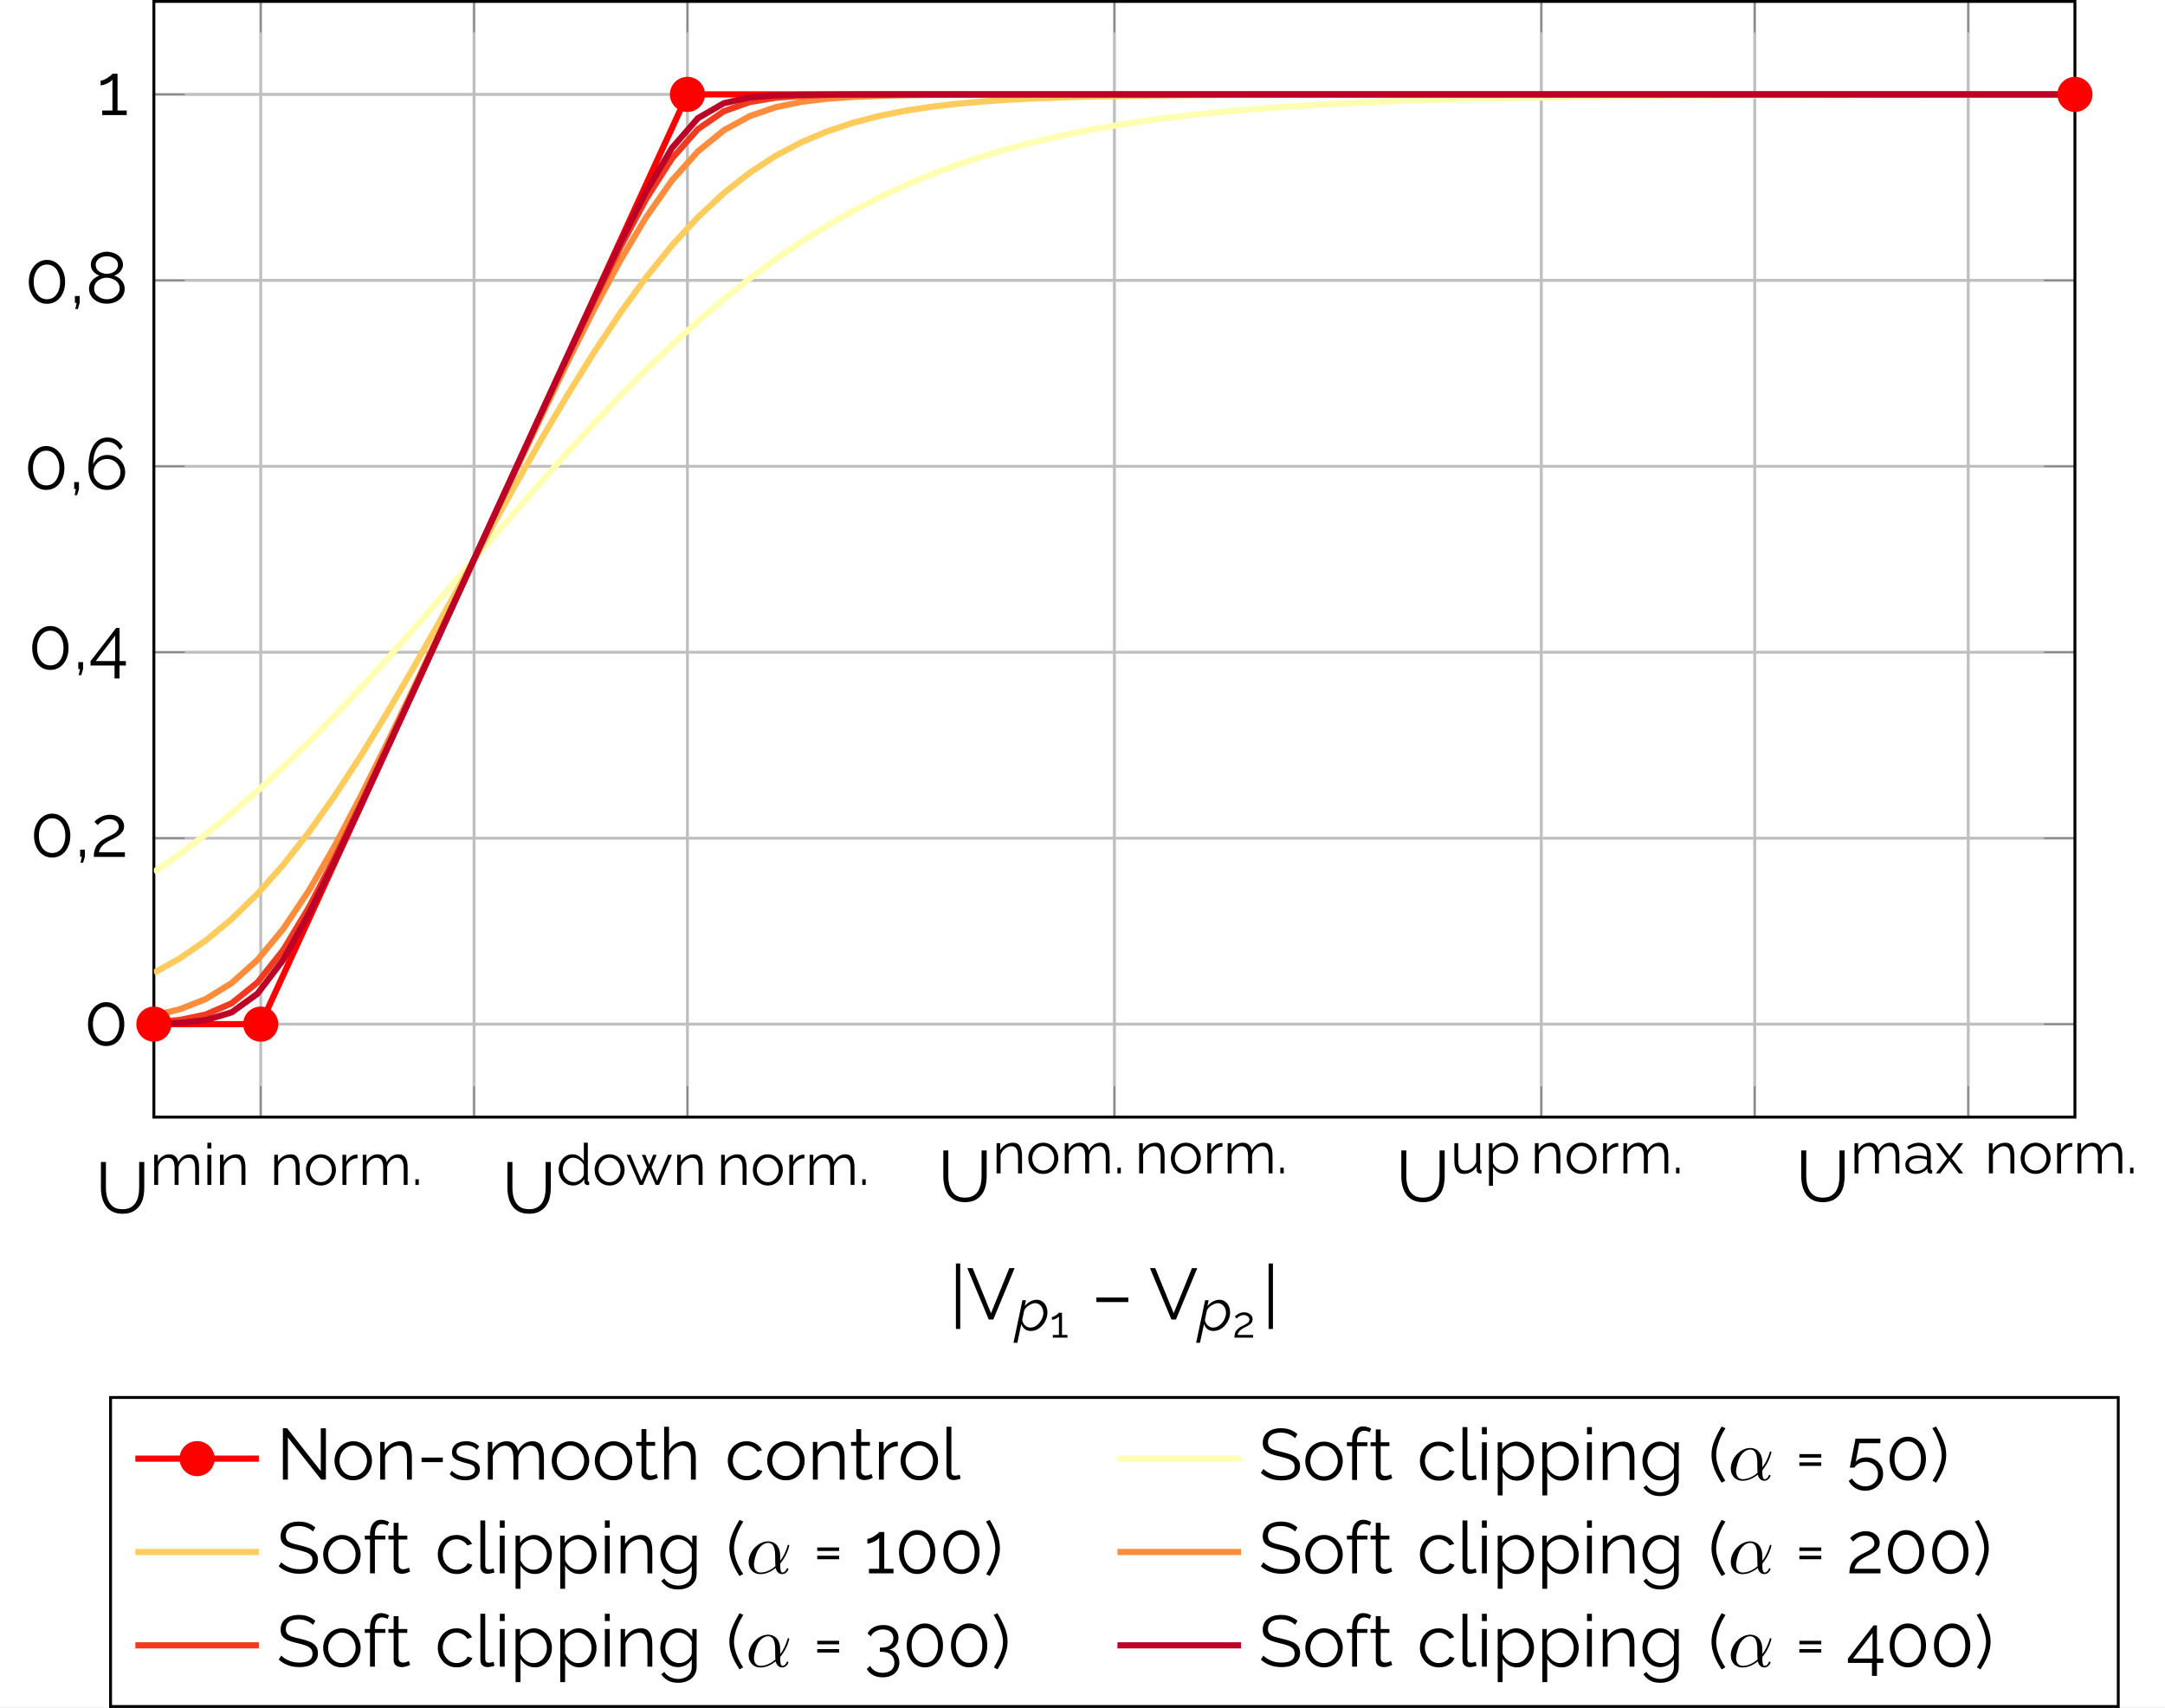<?xml version="1.0" encoding="UTF-8"?>
<svg xmlns="http://www.w3.org/2000/svg" xmlns:xlink="http://www.w3.org/1999/xlink" width="298.097pt" height="235.129pt" viewBox="0 0 298.097 235.129" version="1.1">
<rect x="0" y="0" width="298.097" height="235.129" fill="#333333" stroke="none"/>
<defs>
<g>
<symbol overflow="visible" id="glyph0-0">
<path style="stroke:none;" d="M 5.562 -0.297 C 5.562 -0.098 5.453 0 5.234 0 L 0.766 0 C 0.66 0 0.586 -0.02 0.547 -0.062 C 0.516 -0.102 0.5 -0.164 0.5 -0.25 L 0.5 -6.844 C 0.5 -7 0.562 -7.078 0.688 -7.078 L 5.391 -7.078 C 5.504 -7.078 5.562 -7.008 5.562 -6.875 Z M 5.047 -0.734 L 5.047 -6.406 C 5.047 -6.52 4.992 -6.578 4.891 -6.578 L 1.172 -6.578 C 1.066 -6.578 1.016 -6.516 1.016 -6.391 L 1.016 -0.703 C 1.016 -0.641 1.031 -0.586 1.062 -0.547 C 1.094 -0.516 1.156 -0.5 1.25 -0.5 L 4.766 -0.5 C 4.953 -0.5 5.047 -0.578 5.047 -0.734 Z M 4.766 -0.281 L 0.703 -6.672 L 1.219 -6.938 L 5.359 -0.328 Z M 4.766 -0.281 "/>
</symbol>
<symbol overflow="visible" id="glyph0-1">
<path style="stroke:none;" d="M 3.766 0.047 C 3.211 0.047 2.742 -0.051 2.359 -0.25 C 1.973 -0.445 1.664 -0.711 1.438 -1.047 C 1.207 -1.391 1.039 -1.77 0.938 -2.188 C 0.832 -2.613 0.781 -3.055 0.781 -3.516 L 0.781 -7.078 L 1.469 -7.078 L 1.469 -3.516 C 1.469 -3.141 1.504 -2.773 1.578 -2.422 C 1.66 -2.078 1.785 -1.766 1.953 -1.484 C 2.129 -1.203 2.363 -0.977 2.656 -0.812 C 2.945 -0.656 3.316 -0.578 3.766 -0.578 C 4.211 -0.578 4.582 -0.66 4.875 -0.828 C 5.176 -1.004 5.41 -1.227 5.578 -1.5 C 5.742 -1.781 5.863 -2.094 5.938 -2.438 C 6.008 -2.789 6.047 -3.148 6.047 -3.516 L 6.047 -7.078 L 6.75 -7.078 L 6.75 -3.516 C 6.75 -3.035 6.695 -2.578 6.594 -2.141 C 6.488 -1.711 6.316 -1.336 6.078 -1.016 C 5.836 -0.691 5.523 -0.43 5.141 -0.234 C 4.766 -0.047 4.305 0.047 3.766 0.047 Z M 3.766 0.047 "/>
</symbol>
<symbol overflow="visible" id="glyph0-2">
<path style="stroke:none;" d="M 5.547 -2.922 C 5.547 -2.336 5.438 -1.816 5.219 -1.359 C 5.008 -0.898 4.711 -0.539 4.328 -0.281 C 3.953 -0.031 3.523 0.094 3.047 0.094 C 2.566 0.094 2.141 -0.031 1.766 -0.281 C 1.391 -0.539 1.094 -0.898 0.875 -1.359 C 0.656 -1.816 0.547 -2.336 0.547 -2.922 C 0.547 -3.504 0.656 -4.02 0.875 -4.469 C 1.094 -4.926 1.391 -5.285 1.766 -5.547 C 2.141 -5.816 2.566 -5.953 3.047 -5.953 C 3.523 -5.953 3.953 -5.816 4.328 -5.547 C 4.711 -5.285 5.008 -4.926 5.219 -4.469 C 5.438 -4.02 5.547 -3.504 5.547 -2.922 Z M 4.859 -2.922 C 4.859 -3.391 4.781 -3.801 4.625 -4.156 C 4.477 -4.52 4.27 -4.801 4 -5 C 3.727 -5.207 3.41 -5.312 3.047 -5.312 C 2.691 -5.312 2.375 -5.207 2.094 -5 C 1.82 -4.801 1.609 -4.52 1.453 -4.156 C 1.297 -3.801 1.219 -3.391 1.219 -2.922 C 1.219 -2.453 1.297 -2.035 1.453 -1.672 C 1.609 -1.316 1.82 -1.035 2.094 -0.828 C 2.375 -0.629 2.691 -0.531 3.047 -0.531 C 3.41 -0.531 3.727 -0.629 4 -0.828 C 4.27 -1.035 4.477 -1.316 4.625 -1.672 C 4.781 -2.035 4.859 -2.453 4.859 -2.922 Z M 4.859 -2.922 "/>
</symbol>
<symbol overflow="visible" id="glyph0-3">
<path style="stroke:none;" d="M 0.859 0.812 L 1.031 -0.031 L 0.797 -0.031 L 0.797 -0.984 L 1.453 -0.984 L 1.453 -0.031 L 1.203 0.812 Z M 0.859 0.812 "/>
</symbol>
<symbol overflow="visible" id="glyph0-4">
<path style="stroke:none;" d="M 0.438 0 C 0.438 -0.227 0.457 -0.457 0.5 -0.688 C 0.539 -0.914 0.613 -1.141 0.719 -1.359 C 0.832 -1.586 1 -1.805 1.219 -2.016 C 1.445 -2.223 1.738 -2.422 2.094 -2.609 C 2.281 -2.711 2.477 -2.812 2.688 -2.906 C 2.895 -3 3.086 -3.102 3.266 -3.219 C 3.453 -3.344 3.598 -3.477 3.703 -3.625 C 3.816 -3.77 3.875 -3.945 3.875 -4.156 C 3.875 -4.32 3.828 -4.484 3.734 -4.641 C 3.641 -4.805 3.492 -4.938 3.297 -5.031 C 3.098 -5.133 2.852 -5.188 2.562 -5.188 C 2.352 -5.188 2.16 -5.156 1.984 -5.094 C 1.805 -5.031 1.648 -4.953 1.516 -4.859 C 1.391 -4.773 1.281 -4.688 1.188 -4.594 C 1.094 -4.508 1.016 -4.438 0.953 -4.375 L 0.531 -4.844 C 0.562 -4.883 0.633 -4.957 0.75 -5.062 C 0.863 -5.164 1.008 -5.27 1.188 -5.375 C 1.375 -5.488 1.594 -5.586 1.844 -5.672 C 2.094 -5.754 2.367 -5.797 2.672 -5.797 C 3.078 -5.797 3.422 -5.723 3.703 -5.578 C 3.992 -5.43 4.219 -5.238 4.375 -5 C 4.531 -4.758 4.609 -4.504 4.609 -4.234 C 4.609 -3.953 4.547 -3.711 4.422 -3.516 C 4.305 -3.328 4.156 -3.16 3.969 -3.016 C 3.789 -2.867 3.602 -2.742 3.406 -2.641 C 3.219 -2.547 3.039 -2.457 2.875 -2.375 C 2.562 -2.227 2.301 -2.082 2.094 -1.938 C 1.883 -1.789 1.711 -1.645 1.578 -1.5 C 1.453 -1.352 1.352 -1.207 1.281 -1.062 C 1.219 -0.914 1.172 -0.77 1.141 -0.625 L 4.719 -0.625 L 4.719 0 Z M 0.438 0 "/>
</symbol>
<symbol overflow="visible" id="glyph0-5">
<path style="stroke:none;" d="M 3.547 1.266 L 3.547 -0.516 L 0.234 -0.516 L 0.234 -1.109 L 3.766 -5.688 L 4.234 -5.688 L 4.234 -1.125 L 5.109 -1.125 L 5.109 -0.516 L 4.234 -0.516 L 4.234 1.266 Z M 0.953 -1.125 L 3.625 -1.125 L 3.625 -4.625 Z M 0.953 -1.125 "/>
</symbol>
<symbol overflow="visible" id="glyph0-6">
<path style="stroke:none;" d="M 5.578 -2.328 C 5.578 -2.773 5.469 -3.18 5.25 -3.547 C 5.031 -3.91 4.734 -4.195 4.359 -4.406 C 3.992 -4.613 3.586 -4.719 3.141 -4.719 C 2.836 -4.719 2.555 -4.664 2.297 -4.562 C 2.035 -4.457 1.805 -4.305 1.609 -4.109 C 1.422 -3.922 1.273 -3.695 1.172 -3.438 C 1.172 -4.094 1.254 -4.648 1.422 -5.109 C 1.586 -5.566 1.816 -5.914 2.109 -6.156 C 2.398 -6.406 2.738 -6.531 3.125 -6.531 C 3.5 -6.531 3.836 -6.426 4.141 -6.219 C 4.441 -6.02 4.664 -5.75 4.812 -5.406 L 5.25 -5.812 C 5.051 -6.219 4.766 -6.535 4.391 -6.766 C 4.023 -7.004 3.602 -7.125 3.125 -7.125 C 2.613 -7.125 2.16 -6.969 1.766 -6.656 C 1.367 -6.344 1.062 -5.875 0.844 -5.25 C 0.625 -4.625 0.516 -3.828 0.516 -2.859 C 0.516 -2.242 0.625 -1.711 0.844 -1.266 C 1.062 -0.828 1.363 -0.488 1.75 -0.25 C 2.133 -0.02 2.57 0.094 3.062 0.094 C 3.531 0.094 3.953 -0.016 4.328 -0.234 C 4.711 -0.453 5.016 -0.742 5.234 -1.109 C 5.461 -1.484 5.578 -1.891 5.578 -2.328 Z M 3.078 -0.5 C 2.742 -0.5 2.438 -0.582 2.156 -0.75 C 1.875 -0.914 1.645 -1.133 1.469 -1.406 C 1.301 -1.688 1.219 -1.992 1.219 -2.328 C 1.219 -2.672 1.301 -2.977 1.469 -3.25 C 1.633 -3.531 1.859 -3.754 2.141 -3.922 C 2.43 -4.086 2.742 -4.172 3.078 -4.172 C 3.41 -4.172 3.719 -4.086 4 -3.922 C 4.281 -3.754 4.504 -3.531 4.672 -3.25 C 4.836 -2.969 4.922 -2.66 4.922 -2.328 C 4.922 -1.992 4.836 -1.688 4.672 -1.406 C 4.504 -1.133 4.281 -0.914 4 -0.75 C 3.719 -0.582 3.41 -0.5 3.078 -0.5 Z M 3.078 -0.5 "/>
</symbol>
<symbol overflow="visible" id="glyph0-7">
<path style="stroke:none;" d="M 5.406 -1.969 C 5.406 -1.551 5.289 -1.188 5.062 -0.875 C 4.832 -0.57 4.531 -0.336 4.156 -0.172 C 3.781 -0.004 3.375 0.078 2.938 0.078 C 2.457 0.078 2.035 -0.016 1.672 -0.203 C 1.305 -0.391 1.02 -0.641 0.812 -0.953 C 0.602 -1.266 0.5 -1.613 0.5 -2 C 0.5 -2.301 0.566 -2.57 0.703 -2.812 C 0.848 -3.062 1.031 -3.266 1.25 -3.422 C 1.469 -3.586 1.688 -3.707 1.906 -3.781 C 1.707 -3.875 1.516 -3.988 1.328 -4.125 C 1.148 -4.27 1.008 -4.438 0.906 -4.625 C 0.801 -4.82 0.75 -5.039 0.75 -5.281 C 0.75 -5.57 0.812 -5.828 0.938 -6.047 C 1.07 -6.266 1.242 -6.453 1.453 -6.609 C 1.672 -6.766 1.91 -6.879 2.172 -6.953 C 2.43 -7.035 2.691 -7.078 2.953 -7.078 C 3.211 -7.078 3.473 -7.035 3.734 -6.953 C 4.004 -6.879 4.242 -6.766 4.453 -6.609 C 4.672 -6.461 4.844 -6.273 4.969 -6.047 C 5.102 -5.828 5.172 -5.57 5.172 -5.281 C 5.172 -5.051 5.113 -4.836 5 -4.641 C 4.895 -4.441 4.754 -4.27 4.578 -4.125 C 4.398 -3.988 4.203 -3.875 3.984 -3.781 C 4.242 -3.695 4.484 -3.566 4.703 -3.391 C 4.922 -3.211 5.094 -3.004 5.219 -2.766 C 5.344 -2.523 5.406 -2.258 5.406 -1.969 Z M 4.719 -2.016 C 4.719 -2.254 4.664 -2.461 4.562 -2.641 C 4.469 -2.828 4.332 -2.984 4.156 -3.109 C 3.977 -3.234 3.785 -3.328 3.578 -3.391 C 3.367 -3.461 3.156 -3.5 2.938 -3.5 C 2.656 -3.5 2.379 -3.438 2.109 -3.312 C 1.836 -3.188 1.617 -3.016 1.453 -2.797 C 1.285 -2.578 1.203 -2.312 1.203 -2 C 1.203 -1.77 1.25 -1.562 1.344 -1.375 C 1.445 -1.195 1.586 -1.047 1.766 -0.922 C 1.941 -0.797 2.133 -0.695 2.344 -0.625 C 2.551 -0.562 2.758 -0.531 2.969 -0.531 C 3.258 -0.531 3.535 -0.586 3.797 -0.703 C 4.066 -0.828 4.285 -1.004 4.453 -1.234 C 4.629 -1.461 4.719 -1.723 4.719 -2.016 Z M 1.422 -5.25 C 1.422 -4.988 1.5 -4.766 1.656 -4.578 C 1.812 -4.398 2.008 -4.266 2.25 -4.172 C 2.488 -4.078 2.723 -4.031 2.953 -4.031 C 3.191 -4.031 3.426 -4.078 3.656 -4.172 C 3.895 -4.273 4.094 -4.414 4.25 -4.594 C 4.406 -4.781 4.484 -5.004 4.484 -5.266 C 4.484 -5.516 4.41 -5.727 4.266 -5.906 C 4.117 -6.094 3.926 -6.227 3.688 -6.312 C 3.457 -6.406 3.207 -6.453 2.938 -6.453 C 2.688 -6.453 2.441 -6.406 2.203 -6.312 C 1.973 -6.219 1.785 -6.078 1.641 -5.891 C 1.492 -5.711 1.422 -5.5 1.422 -5.25 Z M 1.422 -5.25 "/>
</symbol>
<symbol overflow="visible" id="glyph0-8">
<path style="stroke:none;" d="M 4.047 -0.625 L 4.047 0 L 0.672 0 L 0.672 -0.625 L 2.078 -0.625 L 2.078 -4.891 C 2.023 -4.805 1.938 -4.719 1.812 -4.625 C 1.688 -4.531 1.539 -4.441 1.375 -4.359 C 1.219 -4.285 1.055 -4.223 0.891 -4.172 C 0.734 -4.117 0.586 -4.094 0.453 -4.094 L 0.453 -4.75 C 0.609 -4.75 0.773 -4.789 0.953 -4.875 C 1.129 -4.957 1.301 -5.055 1.469 -5.172 C 1.633 -5.285 1.773 -5.391 1.891 -5.484 C 2.004 -5.586 2.066 -5.656 2.078 -5.688 L 2.781 -5.688 L 2.781 -0.625 Z M 4.047 -0.625 "/>
</symbol>
<symbol overflow="visible" id="glyph0-9">
<path style="stroke:none;" d="M 0.859 1.297 L 0.859 -7.719 L 1.453 -7.719 L 1.453 1.297 Z M 0.859 1.297 "/>
</symbol>
<symbol overflow="visible" id="glyph0-10">
<path style="stroke:none;" d="M 0.859 -7.078 L 3.391 -0.875 L 5.906 -7.078 L 6.641 -7.078 L 3.703 0 L 3.078 0 L 0.125 -7.078 Z M 0.859 -7.078 "/>
</symbol>
<symbol overflow="visible" id="glyph0-11">
<path style="stroke:none;" d="M 0.641 -2.406 L 0.641 -3.031 L 5.031 -3.031 L 5.031 -2.406 Z M 0.641 -2.406 "/>
</symbol>
<symbol overflow="visible" id="glyph0-12">
<path style="stroke:none;" d="M 0.672 -1.938 L 0.672 -2.422 L 3.688 -2.422 L 3.688 -1.938 Z M 0.672 -3.078 L 0.672 -3.562 L 3.688 -3.562 L 3.688 -3.078 Z M 0.672 -3.078 "/>
</symbol>
<symbol overflow="visible" id="glyph0-13">
<path style="stroke:none;" d="M 2.609 1.484 C 2.109 1.484 1.656 1.359 1.25 1.109 C 0.844 0.859 0.539 0.531 0.344 0.125 L 0.797 -0.203 C 0.984 0.117 1.238 0.379 1.562 0.578 C 1.883 0.773 2.238 0.875 2.625 0.875 C 2.957 0.875 3.254 0.801 3.516 0.656 C 3.773 0.508 3.984 0.305 4.141 0.047 C 4.297 -0.211 4.375 -0.508 4.375 -0.844 C 4.375 -1.164 4.297 -1.453 4.141 -1.703 C 3.992 -1.953 3.789 -2.145 3.531 -2.281 C 3.281 -2.426 3 -2.5 2.688 -2.5 C 2.375 -2.5 2.078 -2.43 1.797 -2.297 C 1.523 -2.16 1.301 -1.961 1.125 -1.703 L 0.5 -1.703 L 1.281 -5.688 L 4.703 -5.688 L 4.703 -5.062 L 1.797 -5.062 L 1.312 -2.516 C 1.477 -2.703 1.688 -2.848 1.938 -2.953 C 2.195 -3.055 2.473 -3.109 2.766 -3.109 C 3.191 -3.109 3.578 -3.008 3.922 -2.812 C 4.273 -2.625 4.555 -2.359 4.766 -2.016 C 4.973 -1.68 5.078 -1.297 5.078 -0.859 C 5.078 -0.391 4.961 0.016 4.734 0.359 C 4.516 0.711 4.219 0.988 3.844 1.188 C 3.477 1.383 3.066 1.484 2.609 1.484 Z M 2.609 1.484 "/>
</symbol>
<symbol overflow="visible" id="glyph0-14">
<path style="stroke:none;" d="M 3.422 -2.359 C 3.723 -2.305 3.977 -2.195 4.188 -2.031 C 4.395 -1.863 4.555 -1.656 4.672 -1.406 C 4.797 -1.156 4.859 -0.867 4.859 -0.547 C 4.859 -0.148 4.758 0.195 4.562 0.5 C 4.375 0.812 4.109 1.051 3.766 1.219 C 3.422 1.383 3.02 1.469 2.562 1.469 C 2.051 1.469 1.609 1.363 1.234 1.156 C 0.859 0.957 0.57 0.676 0.375 0.312 L 0.844 -0.109 C 0.988 0.172 1.203 0.398 1.484 0.578 C 1.773 0.754 2.133 0.844 2.562 0.844 C 3.051 0.844 3.441 0.723 3.734 0.484 C 4.023 0.242 4.172 -0.102 4.172 -0.562 C 4.172 -1.008 4.02 -1.367 3.719 -1.641 C 3.414 -1.91 2.984 -2.047 2.422 -2.047 L 2.172 -2.047 L 2.172 -2.625 L 2.438 -2.625 C 2.945 -2.625 3.336 -2.742 3.609 -2.984 C 3.891 -3.223 4.031 -3.523 4.031 -3.891 C 4.031 -4.172 3.969 -4.398 3.844 -4.578 C 3.719 -4.754 3.547 -4.891 3.328 -4.984 C 3.109 -5.078 2.859 -5.125 2.578 -5.125 C 2.203 -5.125 1.867 -5.035 1.578 -4.859 C 1.285 -4.691 1.066 -4.461 0.922 -4.172 L 0.484 -4.578 C 0.598 -4.816 0.758 -5.02 0.969 -5.188 C 1.188 -5.363 1.438 -5.5 1.719 -5.594 C 2.008 -5.688 2.316 -5.734 2.641 -5.734 C 3.055 -5.734 3.422 -5.66 3.734 -5.516 C 4.047 -5.367 4.289 -5.16 4.469 -4.891 C 4.645 -4.629 4.734 -4.316 4.734 -3.953 C 4.734 -3.691 4.68 -3.445 4.578 -3.219 C 4.473 -2.988 4.32 -2.797 4.125 -2.641 C 3.926 -2.492 3.691 -2.398 3.422 -2.359 Z M 3.422 -2.359 "/>
</symbol>
<symbol overflow="visible" id="glyph1-0">
<path style="stroke:none;" d="M 4.453 -0.234 C 4.453 -0.078 4.363 0 4.188 0 L 0.609 0 C 0.523 0 0.469 -0.016 0.438 -0.047 C 0.406 -0.078 0.391 -0.129 0.391 -0.203 L 0.391 -5.469 C 0.391 -5.594 0.441 -5.656 0.547 -5.656 L 4.297 -5.656 C 4.398 -5.656 4.453 -5.598 4.453 -5.484 Z M 4.031 -0.594 L 4.031 -5.109 C 4.031 -5.211 3.988 -5.266 3.906 -5.266 L 0.938 -5.266 C 0.852 -5.266 0.812 -5.211 0.812 -5.109 L 0.812 -0.562 C 0.812 -0.508 0.82 -0.469 0.844 -0.438 C 0.875 -0.406 0.926 -0.391 1 -0.391 L 3.812 -0.391 C 3.957 -0.391 4.031 -0.457 4.031 -0.594 Z M 3.812 -0.219 L 0.562 -5.328 L 0.984 -5.547 L 4.281 -0.266 Z M 3.812 -0.219 "/>
</symbol>
<symbol overflow="visible" id="glyph1-1">
<path style="stroke:none;" d="M 6.766 0 L 6.234 0 L 6.234 -2.312 C 6.234 -2.801 6.156 -3.16 6 -3.391 C 5.844 -3.617 5.613 -3.734 5.312 -3.734 C 5 -3.734 4.719 -3.617 4.469 -3.391 C 4.227 -3.172 4.055 -2.883 3.953 -2.531 L 3.953 0 L 3.406 0 L 3.406 -2.312 C 3.406 -2.801 3.332 -3.16 3.188 -3.391 C 3.039 -3.617 2.812 -3.734 2.5 -3.734 C 2.195 -3.734 1.922 -3.625 1.672 -3.406 C 1.422 -3.188 1.242 -2.898 1.141 -2.547 L 1.141 0 L 0.594 0 L 0.594 -4.156 L 1.094 -4.156 L 1.094 -3.219 C 1.27 -3.539 1.492 -3.785 1.766 -3.953 C 2.035 -4.129 2.336 -4.219 2.672 -4.219 C 3.023 -4.219 3.305 -4.117 3.516 -3.922 C 3.723 -3.734 3.852 -3.477 3.906 -3.156 C 4.094 -3.508 4.32 -3.773 4.594 -3.953 C 4.863 -4.129 5.164 -4.219 5.5 -4.219 C 5.738 -4.219 5.938 -4.176 6.094 -4.094 C 6.258 -4.008 6.391 -3.891 6.484 -3.734 C 6.586 -3.578 6.66 -3.391 6.703 -3.172 C 6.742 -2.953 6.766 -2.707 6.766 -2.438 Z M 6.766 0 "/>
</symbol>
<symbol overflow="visible" id="glyph1-2">
<path style="stroke:none;" d="M 0.594 0 L 0.594 -4.156 L 1.141 -4.156 L 1.141 0 Z M 0.594 -5.016 L 0.594 -5.812 L 1.141 -5.812 L 1.141 -5.016 Z M 0.594 -5.016 "/>
</symbol>
<symbol overflow="visible" id="glyph1-3">
<path style="stroke:none;" d="M 4.094 0 L 3.547 0 L 3.547 -2.312 C 3.547 -2.801 3.473 -3.16 3.328 -3.391 C 3.18 -3.617 2.957 -3.734 2.656 -3.734 C 2.438 -3.734 2.223 -3.68 2.016 -3.578 C 1.816 -3.473 1.641 -3.332 1.484 -3.156 C 1.328 -2.977 1.211 -2.773 1.141 -2.547 L 1.141 0 L 0.594 0 L 0.594 -4.156 L 1.094 -4.156 L 1.094 -3.219 C 1.207 -3.414 1.352 -3.586 1.531 -3.734 C 1.707 -3.891 1.91 -4.008 2.141 -4.094 C 2.367 -4.176 2.609 -4.219 2.859 -4.219 C 3.086 -4.219 3.281 -4.176 3.438 -4.094 C 3.594 -4.008 3.719 -3.891 3.812 -3.734 C 3.906 -3.578 3.973 -3.391 4.016 -3.172 C 4.066 -2.953 4.094 -2.707 4.094 -2.438 Z M 4.094 0 "/>
</symbol>
<symbol overflow="visible" id="glyph1-4">
<path style="stroke:none;" d="M 0.266 -1.188 C 0.266 -1.445 0.336 -1.672 0.484 -1.859 C 0.629 -2.055 0.832 -2.207 1.094 -2.312 C 1.363 -2.414 1.672 -2.469 2.016 -2.469 C 2.211 -2.469 2.422 -2.445 2.641 -2.406 C 2.859 -2.375 3.055 -2.328 3.234 -2.266 L 3.234 -2.625 C 3.234 -2.969 3.129 -3.242 2.922 -3.453 C 2.711 -3.66 2.426 -3.766 2.062 -3.766 C 1.832 -3.766 1.609 -3.723 1.391 -3.641 C 1.18 -3.555 0.957 -3.438 0.719 -3.281 L 0.516 -3.672 C 0.785 -3.848 1.051 -3.984 1.312 -4.078 C 1.57 -4.172 1.836 -4.219 2.109 -4.219 C 2.617 -4.219 3.02 -4.07 3.312 -3.781 C 3.613 -3.488 3.766 -3.086 3.766 -2.578 L 3.766 -0.656 C 3.766 -0.582 3.781 -0.523 3.812 -0.484 C 3.844 -0.453 3.895 -0.438 3.969 -0.438 L 3.969 0 C 3.906 0.008 3.852 0.016 3.812 0.016 C 3.77 0.023 3.738 0.023 3.719 0.016 C 3.582 0.016 3.477 -0.023 3.406 -0.109 C 3.344 -0.191 3.312 -0.273 3.312 -0.359 L 3.297 -0.672 C 3.109 -0.43 2.863 -0.242 2.562 -0.109 C 2.27 0.016 1.973 0.078 1.672 0.078 C 1.398 0.078 1.156 0.02 0.938 -0.094 C 0.727 -0.207 0.562 -0.359 0.438 -0.547 C 0.32 -0.742 0.266 -0.957 0.266 -1.188 Z M 3.047 -0.875 C 3.098 -0.945 3.141 -1.016 3.172 -1.078 C 3.211 -1.148 3.234 -1.219 3.234 -1.281 L 3.234 -1.875 C 3.047 -1.945 2.852 -2 2.656 -2.031 C 2.469 -2.07 2.273 -2.094 2.078 -2.094 C 1.691 -2.094 1.379 -2.016 1.141 -1.859 C 0.898 -1.711 0.781 -1.504 0.781 -1.234 C 0.781 -1.078 0.816 -0.93 0.891 -0.797 C 0.973 -0.66 1.094 -0.547 1.25 -0.453 C 1.406 -0.367 1.586 -0.328 1.797 -0.328 C 2.055 -0.328 2.297 -0.379 2.516 -0.484 C 2.742 -0.586 2.922 -0.719 3.047 -0.875 Z M 3.047 -0.875 "/>
</symbol>
<symbol overflow="visible" id="glyph1-5">
<path style="stroke:none;" d="M 0.719 -4.156 L 1.938 -2.531 L 2.016 -2.406 L 2.078 -2.531 L 3.281 -4.156 L 3.891 -4.156 L 2.312 -2.062 L 3.891 0 L 3.281 0 L 2.078 -1.625 L 2.016 -1.734 L 1.938 -1.625 L 0.734 0 L 0.125 0 L 1.688 -2.062 L 0.125 -4.156 Z M 0.719 -4.156 "/>
</symbol>
<symbol overflow="visible" id="glyph2-0">
<path style="stroke:none;" d="M 4.453 -0.234 C 4.453 -0.078 4.363 0 4.188 0 L 0.609 0 C 0.523 0 0.469 -0.016 0.438 -0.047 C 0.406 -0.078 0.391 -0.129 0.391 -0.203 L 0.391 -5.469 C 0.391 -5.594 0.441 -5.656 0.547 -5.656 L 4.297 -5.656 C 4.398 -5.656 4.453 -5.598 4.453 -5.484 Z M 4.031 -0.594 L 4.031 -5.109 C 4.031 -5.211 3.988 -5.266 3.906 -5.266 L 0.938 -5.266 C 0.852 -5.266 0.812 -5.211 0.812 -5.109 L 0.812 -0.562 C 0.812 -0.508 0.82 -0.469 0.844 -0.438 C 0.875 -0.406 0.926 -0.391 1 -0.391 L 3.812 -0.391 C 3.957 -0.391 4.031 -0.457 4.031 -0.594 Z M 3.812 -0.219 L 0.562 -5.328 L 0.984 -5.547 L 4.281 -0.266 Z M 3.812 -0.219 "/>
</symbol>
<symbol overflow="visible" id="glyph2-1">
<path style="stroke:none;" d="M 4.094 0 L 3.547 0 L 3.547 -2.312 C 3.547 -2.801 3.473 -3.16 3.328 -3.391 C 3.18 -3.617 2.957 -3.734 2.656 -3.734 C 2.438 -3.734 2.223 -3.68 2.016 -3.578 C 1.816 -3.473 1.641 -3.332 1.484 -3.156 C 1.328 -2.977 1.211 -2.773 1.141 -2.547 L 1.141 0 L 0.594 0 L 0.594 -4.156 L 1.094 -4.156 L 1.094 -3.219 C 1.207 -3.414 1.352 -3.586 1.531 -3.734 C 1.707 -3.891 1.91 -4.008 2.141 -4.094 C 2.367 -4.176 2.609 -4.219 2.859 -4.219 C 3.086 -4.219 3.281 -4.176 3.438 -4.094 C 3.594 -4.008 3.719 -3.891 3.812 -3.734 C 3.906 -3.578 3.973 -3.391 4.016 -3.172 C 4.066 -2.953 4.094 -2.707 4.094 -2.438 Z M 4.094 0 "/>
</symbol>
<symbol overflow="visible" id="glyph2-2">
<path style="stroke:none;" d="M 2.359 0.078 C 2.066 0.078 1.789 0.02 1.531 -0.094 C 1.281 -0.207 1.062 -0.363 0.875 -0.562 C 0.695 -0.758 0.555 -0.988 0.453 -1.25 C 0.359 -1.508 0.312 -1.781 0.312 -2.062 C 0.312 -2.363 0.359 -2.641 0.453 -2.891 C 0.555 -3.148 0.703 -3.379 0.891 -3.578 C 1.078 -3.773 1.297 -3.93 1.547 -4.047 C 1.797 -4.16 2.07 -4.219 2.375 -4.219 C 2.676 -4.219 2.945 -4.16 3.188 -4.047 C 3.438 -3.93 3.656 -3.773 3.844 -3.578 C 4.031 -3.379 4.176 -3.148 4.281 -2.891 C 4.383 -2.641 4.438 -2.363 4.438 -2.062 C 4.438 -1.781 4.383 -1.508 4.281 -1.25 C 4.176 -0.988 4.031 -0.758 3.844 -0.562 C 3.664 -0.363 3.453 -0.207 3.203 -0.094 C 2.953 0.02 2.672 0.078 2.359 0.078 Z M 0.859 -2.062 C 0.859 -1.75 0.926 -1.469 1.062 -1.219 C 1.195 -0.969 1.379 -0.766 1.609 -0.609 C 1.836 -0.461 2.086 -0.391 2.359 -0.391 C 2.641 -0.391 2.895 -0.461 3.125 -0.609 C 3.352 -0.766 3.535 -0.973 3.672 -1.234 C 3.805 -1.492 3.875 -1.773 3.875 -2.078 C 3.875 -2.379 3.805 -2.656 3.672 -2.906 C 3.535 -3.164 3.352 -3.367 3.125 -3.516 C 2.895 -3.672 2.641 -3.75 2.359 -3.75 C 2.086 -3.75 1.836 -3.672 1.609 -3.516 C 1.391 -3.359 1.207 -3.156 1.062 -2.906 C 0.926 -2.656 0.859 -2.375 0.859 -2.062 Z M 0.859 -2.062 "/>
</symbol>
<symbol overflow="visible" id="glyph2-3">
<path style="stroke:none;" d="M 2.672 -3.672 C 2.305 -3.66 1.988 -3.555 1.719 -3.359 C 1.445 -3.172 1.254 -2.91 1.141 -2.578 L 1.141 0 L 0.594 0 L 0.594 -4.156 L 1.109 -4.156 L 1.109 -3.156 C 1.254 -3.445 1.441 -3.68 1.672 -3.859 C 1.91 -4.047 2.164 -4.148 2.438 -4.172 C 2.488 -4.172 2.531 -4.172 2.562 -4.172 C 2.602 -4.172 2.641 -4.172 2.672 -4.172 Z M 2.672 -3.672 "/>
</symbol>
<symbol overflow="visible" id="glyph2-4">
<path style="stroke:none;" d="M 6.766 0 L 6.234 0 L 6.234 -2.312 C 6.234 -2.801 6.156 -3.16 6 -3.391 C 5.844 -3.617 5.613 -3.734 5.312 -3.734 C 5 -3.734 4.719 -3.617 4.469 -3.391 C 4.227 -3.172 4.055 -2.883 3.953 -2.531 L 3.953 0 L 3.406 0 L 3.406 -2.312 C 3.406 -2.801 3.332 -3.16 3.188 -3.391 C 3.039 -3.617 2.812 -3.734 2.5 -3.734 C 2.195 -3.734 1.922 -3.625 1.672 -3.406 C 1.422 -3.188 1.242 -2.898 1.141 -2.547 L 1.141 0 L 0.594 0 L 0.594 -4.156 L 1.094 -4.156 L 1.094 -3.219 C 1.27 -3.539 1.492 -3.785 1.766 -3.953 C 2.035 -4.129 2.336 -4.219 2.672 -4.219 C 3.023 -4.219 3.305 -4.117 3.516 -3.922 C 3.723 -3.734 3.852 -3.477 3.906 -3.156 C 4.094 -3.508 4.32 -3.773 4.594 -3.953 C 4.863 -4.129 5.164 -4.219 5.5 -4.219 C 5.738 -4.219 5.938 -4.176 6.094 -4.094 C 6.258 -4.008 6.391 -3.891 6.484 -3.734 C 6.586 -3.578 6.66 -3.391 6.703 -3.172 C 6.742 -2.953 6.766 -2.707 6.766 -2.438 Z M 6.766 0 "/>
</symbol>
<symbol overflow="visible" id="glyph2-5">
<path style="stroke:none;" d="M 0.516 0 L 0.516 -0.781 L 0.984 -0.781 L 0.984 0 Z M 0.516 0 "/>
</symbol>
<symbol overflow="visible" id="glyph2-6">
<path style="stroke:none;" d="M 0.312 -2.062 C 0.312 -2.457 0.395 -2.816 0.562 -3.141 C 0.727 -3.473 0.953 -3.734 1.234 -3.922 C 1.523 -4.117 1.852 -4.219 2.219 -4.219 C 2.562 -4.219 2.867 -4.125 3.141 -3.938 C 3.41 -3.758 3.625 -3.539 3.781 -3.281 L 3.781 -5.812 L 4.328 -5.812 L 4.328 -0.656 C 4.328 -0.582 4.344 -0.523 4.375 -0.484 C 4.406 -0.453 4.453 -0.438 4.516 -0.438 L 4.516 0 C 4.41 0.02 4.328 0.023 4.266 0.016 C 4.16 0.016 4.062 -0.023 3.969 -0.109 C 3.883 -0.203 3.844 -0.297 3.844 -0.391 L 3.844 -0.812 C 3.688 -0.531 3.461 -0.312 3.172 -0.156 C 2.891 0 2.598 0.078 2.297 0.078 C 2.016 0.078 1.75 0.02 1.5 -0.094 C 1.258 -0.207 1.051 -0.363 0.875 -0.562 C 0.695 -0.77 0.555 -1.004 0.453 -1.266 C 0.359 -1.523 0.312 -1.789 0.312 -2.062 Z M 3.781 -1.422 L 3.781 -2.703 C 3.719 -2.898 3.609 -3.078 3.453 -3.234 C 3.297 -3.391 3.117 -3.516 2.922 -3.609 C 2.734 -3.703 2.539 -3.75 2.344 -3.75 C 2.125 -3.75 1.922 -3.703 1.734 -3.609 C 1.555 -3.516 1.398 -3.383 1.266 -3.219 C 1.141 -3.062 1.039 -2.879 0.969 -2.672 C 0.906 -2.473 0.875 -2.27 0.875 -2.062 C 0.875 -1.844 0.91 -1.629 0.984 -1.422 C 1.066 -1.223 1.176 -1.047 1.312 -0.891 C 1.457 -0.734 1.625 -0.609 1.812 -0.516 C 2 -0.43 2.203 -0.391 2.422 -0.391 C 2.555 -0.391 2.695 -0.414 2.844 -0.469 C 3 -0.531 3.145 -0.609 3.281 -0.703 C 3.414 -0.797 3.523 -0.906 3.609 -1.031 C 3.703 -1.156 3.758 -1.285 3.781 -1.422 Z M 3.781 -1.422 "/>
</symbol>
<symbol overflow="visible" id="glyph2-7">
<path style="stroke:none;" d="M 5.828 -4.156 L 6.359 -4.156 L 4.578 0 L 4.109 0 L 3.234 -2.062 L 2.375 0 L 1.906 0 L 0.125 -4.156 L 0.641 -4.156 L 2.156 -0.562 L 2.922 -2.438 L 2.219 -4.141 L 2.703 -4.141 L 3.234 -2.797 L 3.766 -4.141 L 4.25 -4.141 L 3.547 -2.438 L 4.312 -0.562 Z M 5.828 -4.156 "/>
</symbol>
<symbol overflow="visible" id="glyph2-8">
<path style="stroke:none;" d="M 0.562 -1.719 L 0.562 -4.156 L 1.094 -4.156 L 1.094 -1.812 C 1.094 -1.332 1.172 -0.973 1.328 -0.734 C 1.492 -0.504 1.738 -0.391 2.062 -0.391 C 2.27 -0.391 2.473 -0.438 2.672 -0.531 C 2.879 -0.625 3.055 -0.754 3.203 -0.922 C 3.359 -1.098 3.477 -1.301 3.562 -1.531 L 3.562 -4.156 L 4.109 -4.156 L 4.109 -0.656 C 4.109 -0.582 4.125 -0.523 4.156 -0.484 C 4.188 -0.453 4.234 -0.438 4.297 -0.438 L 4.297 0 C 4.234 0.008 4.18 0.016 4.141 0.016 C 4.109 0.016 4.078 0.016 4.047 0.016 C 3.93 0.004 3.836 -0.035 3.766 -0.109 C 3.691 -0.18 3.648 -0.27 3.641 -0.375 L 3.625 -0.938 C 3.445 -0.625 3.203 -0.375 2.891 -0.188 C 2.578 -0.008 2.238 0.078 1.875 0.078 C 1.445 0.078 1.117 -0.07 0.891 -0.375 C 0.672 -0.676 0.562 -1.125 0.562 -1.719 Z M 0.562 -1.719 "/>
</symbol>
<symbol overflow="visible" id="glyph2-9">
<path style="stroke:none;" d="M 2.719 0.078 C 2.375 0.078 2.062 -0.008 1.781 -0.188 C 1.508 -0.375 1.297 -0.598 1.141 -0.859 L 1.141 1.703 L 0.594 1.703 L 0.594 -4.156 L 1.078 -4.156 L 1.078 -3.344 C 1.242 -3.602 1.461 -3.812 1.734 -3.969 C 2.016 -4.133 2.312 -4.219 2.625 -4.219 C 2.914 -4.219 3.18 -4.156 3.422 -4.031 C 3.66 -3.914 3.863 -3.758 4.031 -3.562 C 4.207 -3.363 4.344 -3.133 4.438 -2.875 C 4.539 -2.613 4.594 -2.348 4.594 -2.078 C 4.594 -1.68 4.516 -1.32 4.359 -1 C 4.203 -0.676 3.984 -0.414 3.703 -0.219 C 3.422 -0.02 3.094 0.078 2.719 0.078 Z M 2.562 -0.391 C 2.789 -0.391 2.992 -0.438 3.172 -0.531 C 3.359 -0.625 3.516 -0.75 3.641 -0.906 C 3.773 -1.07 3.875 -1.254 3.938 -1.453 C 4.008 -1.648 4.047 -1.859 4.047 -2.078 C 4.047 -2.297 4.004 -2.504 3.922 -2.703 C 3.848 -2.91 3.738 -3.086 3.594 -3.234 C 3.457 -3.391 3.297 -3.516 3.109 -3.609 C 2.922 -3.703 2.719 -3.75 2.5 -3.75 C 2.363 -3.75 2.219 -3.719 2.062 -3.656 C 1.914 -3.602 1.773 -3.531 1.641 -3.438 C 1.504 -3.344 1.391 -3.234 1.297 -3.109 C 1.211 -2.984 1.16 -2.852 1.141 -2.719 L 1.141 -1.438 C 1.223 -1.238 1.336 -1.062 1.484 -0.906 C 1.629 -0.75 1.797 -0.625 1.984 -0.531 C 2.172 -0.438 2.363 -0.391 2.562 -0.391 Z M 2.562 -0.391 "/>
</symbol>
<symbol overflow="visible" id="glyph3-0">
<path style="stroke:none;" d="M 4.453 -0.234 C 4.453 -0.078 4.363 0 4.188 0 L 0.609 0 C 0.523 0 0.469 -0.016 0.438 -0.047 C 0.406 -0.078 0.391 -0.129 0.391 -0.203 L 0.391 -5.469 C 0.391 -5.594 0.441 -5.656 0.547 -5.656 L 4.297 -5.656 C 4.398 -5.656 4.453 -5.598 4.453 -5.484 Z M 4.031 -0.594 L 4.031 -5.109 C 4.031 -5.211 3.988 -5.266 3.906 -5.266 L 0.938 -5.266 C 0.852 -5.266 0.812 -5.211 0.812 -5.109 L 0.812 -0.562 C 0.812 -0.508 0.82 -0.469 0.844 -0.438 C 0.875 -0.406 0.926 -0.391 1 -0.391 L 3.812 -0.391 C 3.957 -0.391 4.031 -0.457 4.031 -0.594 Z M 3.812 -0.219 L 0.562 -5.328 L 0.984 -5.547 L 4.281 -0.266 Z M 3.812 -0.219 "/>
</symbol>
<symbol overflow="visible" id="glyph3-1">
<path style="stroke:none;" d="M 0.953 -4.156 L 1.438 -4.156 L 1.266 -3.344 C 1.473 -3.602 1.723 -3.812 2.016 -3.969 C 2.316 -4.133 2.617 -4.219 2.922 -4.219 C 3.223 -4.219 3.484 -4.133 3.703 -3.969 C 3.93 -3.812 4.102 -3.598 4.219 -3.328 C 4.332 -3.066 4.391 -2.785 4.391 -2.484 C 4.391 -2.148 4.328 -1.832 4.203 -1.531 C 4.086 -1.227 3.922 -0.953 3.703 -0.703 C 3.492 -0.461 3.25 -0.27 2.969 -0.125 C 2.695 0.008 2.406 0.078 2.094 0.078 C 1.758 0.078 1.484 -0.008 1.266 -0.188 C 1.047 -0.375 0.891 -0.598 0.797 -0.859 L 0.25 1.703 L -0.281 1.703 Z M 2.047 -0.391 C 2.285 -0.391 2.508 -0.445 2.719 -0.562 C 2.938 -0.688 3.125 -0.844 3.281 -1.031 C 3.445 -1.227 3.578 -1.445 3.672 -1.688 C 3.773 -1.926 3.828 -2.16 3.828 -2.391 C 3.828 -2.641 3.781 -2.863 3.688 -3.062 C 3.594 -3.27 3.457 -3.438 3.281 -3.562 C 3.113 -3.688 2.914 -3.75 2.688 -3.75 C 2.562 -3.75 2.422 -3.719 2.266 -3.656 C 2.117 -3.602 1.973 -3.531 1.828 -3.438 C 1.68 -3.344 1.551 -3.234 1.438 -3.109 C 1.32 -2.984 1.238 -2.852 1.188 -2.719 L 0.922 -1.438 C 0.953 -1.238 1.02 -1.062 1.125 -0.906 C 1.227 -0.75 1.359 -0.625 1.516 -0.531 C 1.672 -0.438 1.848 -0.391 2.047 -0.391 Z M 2.047 -0.391 "/>
</symbol>
<symbol overflow="visible" id="glyph4-0">
<path style="stroke:none;" d="M 3.344 -0.172 C 3.344 -0.055 3.273 0 3.141 0 L 0.453 0 C 0.391 0 0.348 -0.008 0.328 -0.031 C 0.305 -0.062 0.297 -0.102 0.297 -0.156 L 0.297 -4.109 C 0.297 -4.203 0.332 -4.25 0.406 -4.25 L 3.234 -4.25 C 3.305 -4.25 3.344 -4.207 3.344 -4.125 Z M 3.031 -0.438 L 3.031 -3.844 C 3.031 -3.914 3 -3.953 2.938 -3.953 L 0.703 -3.953 C 0.641 -3.953 0.609 -3.914 0.609 -3.844 L 0.609 -0.422 C 0.609 -0.379 0.617 -0.348 0.641 -0.328 C 0.66 -0.305 0.695 -0.297 0.75 -0.297 L 2.859 -0.297 C 2.973 -0.297 3.031 -0.344 3.031 -0.438 Z M 2.859 -0.172 L 0.422 -4 L 0.734 -4.172 L 3.219 -0.203 Z M 2.859 -0.172 "/>
</symbol>
<symbol overflow="visible" id="glyph4-1">
<path style="stroke:none;" d="M 2.422 -0.375 L 2.422 0 L 0.406 0 L 0.406 -0.375 L 1.25 -0.375 L 1.25 -2.938 C 1.219 -2.883 1.16 -2.828 1.078 -2.766 C 1.004 -2.711 0.922 -2.66 0.828 -2.609 C 0.734 -2.566 0.633 -2.531 0.531 -2.5 C 0.438 -2.469 0.352 -2.453 0.281 -2.453 L 0.281 -2.844 C 0.363 -2.844 0.457 -2.867 0.562 -2.922 C 0.676 -2.973 0.781 -3.031 0.875 -3.094 C 0.977 -3.164 1.062 -3.234 1.125 -3.297 C 1.195 -3.359 1.238 -3.398 1.25 -3.422 L 1.672 -3.422 L 1.672 -0.375 Z M 2.422 -0.375 "/>
</symbol>
<symbol overflow="visible" id="glyph4-2">
<path style="stroke:none;" d="M 0.266 0 C 0.266 -0.133 0.273 -0.27 0.297 -0.406 C 0.316 -0.539 0.359 -0.676 0.422 -0.812 C 0.492 -0.945 0.598 -1.078 0.734 -1.203 C 0.867 -1.336 1.039 -1.457 1.25 -1.562 C 1.375 -1.625 1.492 -1.68 1.609 -1.734 C 1.734 -1.797 1.848 -1.863 1.953 -1.938 C 2.066 -2.008 2.156 -2.086 2.219 -2.172 C 2.289 -2.266 2.328 -2.375 2.328 -2.5 C 2.328 -2.594 2.297 -2.688 2.234 -2.781 C 2.18 -2.883 2.094 -2.961 1.969 -3.016 C 1.852 -3.078 1.707 -3.109 1.531 -3.109 C 1.406 -3.109 1.289 -3.086 1.188 -3.047 C 1.082 -3.016 0.988 -2.973 0.906 -2.922 C 0.832 -2.867 0.766 -2.816 0.703 -2.766 C 0.648 -2.711 0.609 -2.664 0.578 -2.625 L 0.312 -2.906 C 0.332 -2.926 0.379 -2.969 0.453 -3.031 C 0.523 -3.094 0.613 -3.156 0.719 -3.219 C 0.832 -3.289 0.961 -3.352 1.109 -3.406 C 1.254 -3.457 1.422 -3.484 1.609 -3.484 C 1.848 -3.484 2.051 -3.438 2.219 -3.344 C 2.395 -3.258 2.531 -3.145 2.625 -3 C 2.719 -2.852 2.766 -2.695 2.766 -2.531 C 2.766 -2.375 2.727 -2.234 2.656 -2.109 C 2.594 -1.992 2.504 -1.895 2.391 -1.812 C 2.273 -1.727 2.16 -1.656 2.047 -1.594 C 1.93 -1.531 1.828 -1.477 1.734 -1.438 C 1.547 -1.344 1.383 -1.25 1.25 -1.156 C 1.125 -1.07 1.023 -0.984 0.953 -0.891 C 0.879 -0.805 0.82 -0.723 0.781 -0.641 C 0.738 -0.555 0.707 -0.469 0.688 -0.375 L 2.828 -0.375 L 2.828 0 Z M 0.266 0 "/>
</symbol>
<symbol overflow="visible" id="glyph5-0">
<path style="stroke:none;" d="M 5.562 -0.297 C 5.562 -0.098 5.453 0 5.234 0 L 0.766 0 C 0.66 0 0.586 -0.02 0.547 -0.062 C 0.516 -0.102 0.5 -0.164 0.5 -0.25 L 0.5 -6.844 C 0.5 -7 0.562 -7.078 0.688 -7.078 L 5.391 -7.078 C 5.504 -7.078 5.562 -7.008 5.562 -6.875 Z M 5.047 -0.734 L 5.047 -6.406 C 5.047 -6.52 4.992 -6.578 4.891 -6.578 L 1.172 -6.578 C 1.066 -6.578 1.016 -6.516 1.016 -6.391 L 1.016 -0.703 C 1.016 -0.641 1.031 -0.586 1.062 -0.547 C 1.094 -0.516 1.156 -0.5 1.25 -0.5 L 4.766 -0.5 C 4.953 -0.5 5.047 -0.578 5.047 -0.734 Z M 4.766 -0.281 L 0.703 -6.672 L 1.219 -6.938 L 5.359 -0.328 Z M 4.766 -0.281 "/>
</symbol>
<symbol overflow="visible" id="glyph5-1">
<path style="stroke:none;" d="M 1.578 -5.797 L 1.578 0 L 0.891 0 L 0.891 -7.078 L 1.469 -7.078 L 6.109 -1.172 L 6.109 -7.062 L 6.812 -7.062 L 6.812 0 L 6.156 0 Z M 1.578 -5.797 "/>
</symbol>
<symbol overflow="visible" id="glyph5-2">
<path style="stroke:none;" d="M 2.953 0.094 C 2.586 0.094 2.242 0.023 1.922 -0.109 C 1.609 -0.254 1.336 -0.453 1.109 -0.703 C 0.879 -0.953 0.703 -1.238 0.578 -1.562 C 0.453 -1.883 0.391 -2.223 0.391 -2.578 C 0.391 -2.953 0.453 -3.301 0.578 -3.625 C 0.703 -3.945 0.879 -4.234 1.109 -4.484 C 1.348 -4.734 1.625 -4.926 1.938 -5.062 C 2.25 -5.207 2.594 -5.281 2.969 -5.281 C 3.344 -5.281 3.688 -5.207 4 -5.062 C 4.312 -4.926 4.582 -4.734 4.812 -4.484 C 5.039 -4.234 5.219 -3.945 5.344 -3.625 C 5.477 -3.301 5.547 -2.953 5.547 -2.578 C 5.547 -2.223 5.477 -1.883 5.344 -1.562 C 5.219 -1.238 5.039 -0.953 4.812 -0.703 C 4.582 -0.453 4.312 -0.254 4 -0.109 C 3.688 0.023 3.336 0.094 2.953 0.094 Z M 1.078 -2.578 C 1.078 -2.191 1.16 -1.836 1.328 -1.516 C 1.492 -1.203 1.719 -0.953 2 -0.766 C 2.289 -0.586 2.609 -0.5 2.953 -0.5 C 3.305 -0.5 3.625 -0.594 3.906 -0.781 C 4.195 -0.969 4.426 -1.223 4.594 -1.547 C 4.77 -1.867 4.859 -2.219 4.859 -2.594 C 4.859 -2.977 4.77 -3.328 4.594 -3.641 C 4.426 -3.961 4.195 -4.219 3.906 -4.406 C 3.625 -4.594 3.305 -4.688 2.953 -4.688 C 2.609 -4.688 2.297 -4.586 2.016 -4.391 C 1.734 -4.203 1.504 -3.945 1.328 -3.625 C 1.16 -3.312 1.078 -2.961 1.078 -2.578 Z M 1.078 -2.578 "/>
</symbol>
<symbol overflow="visible" id="glyph5-3">
<path style="stroke:none;" d="M 5.109 0 L 4.438 0 L 4.438 -2.906 C 4.438 -3.508 4.344 -3.953 4.156 -4.234 C 3.977 -4.523 3.695 -4.672 3.312 -4.672 C 3.051 -4.672 2.789 -4.602 2.531 -4.469 C 2.27 -4.344 2.039 -4.164 1.844 -3.938 C 1.656 -3.719 1.516 -3.469 1.422 -3.188 L 1.422 0 L 0.75 0 L 0.75 -5.188 L 1.359 -5.188 L 1.359 -4.016 C 1.504 -4.266 1.688 -4.484 1.906 -4.672 C 2.133 -4.867 2.391 -5.02 2.672 -5.125 C 2.961 -5.227 3.258 -5.281 3.562 -5.281 C 3.852 -5.281 4.098 -5.227 4.297 -5.125 C 4.492 -5.02 4.648 -4.867 4.766 -4.672 C 4.891 -4.473 4.977 -4.234 5.031 -3.953 C 5.082 -3.68 5.109 -3.379 5.109 -3.047 Z M 5.109 0 "/>
</symbol>
<symbol overflow="visible" id="glyph5-4">
<path style="stroke:none;" d="M 0.641 -2.406 L 0.641 -3.031 L 3.562 -3.031 L 3.562 -2.406 Z M 0.641 -2.406 "/>
</symbol>
<symbol overflow="visible" id="glyph5-5">
<path style="stroke:none;" d="M 2.453 0.094 C 2.023 0.094 1.629 0.023 1.266 -0.109 C 0.898 -0.242 0.582 -0.457 0.312 -0.75 L 0.594 -1.219 C 0.883 -0.945 1.176 -0.75 1.469 -0.625 C 1.77 -0.508 2.086 -0.453 2.422 -0.453 C 2.828 -0.453 3.156 -0.531 3.406 -0.688 C 3.656 -0.852 3.781 -1.086 3.781 -1.391 C 3.781 -1.598 3.719 -1.754 3.594 -1.859 C 3.477 -1.973 3.305 -2.066 3.078 -2.141 C 2.848 -2.211 2.57 -2.285 2.25 -2.359 C 1.895 -2.461 1.594 -2.566 1.344 -2.672 C 1.102 -2.785 0.922 -2.926 0.797 -3.094 C 0.68 -3.258 0.625 -3.484 0.625 -3.766 C 0.625 -4.098 0.707 -4.375 0.875 -4.594 C 1.039 -4.82 1.27 -4.992 1.562 -5.109 C 1.863 -5.223 2.195 -5.281 2.562 -5.281 C 2.957 -5.281 3.305 -5.219 3.609 -5.094 C 3.922 -4.969 4.172 -4.789 4.359 -4.562 L 4.031 -4.109 C 3.852 -4.316 3.633 -4.473 3.375 -4.578 C 3.113 -4.68 2.828 -4.734 2.516 -4.734 C 2.305 -4.734 2.102 -4.703 1.906 -4.641 C 1.719 -4.586 1.562 -4.492 1.438 -4.359 C 1.312 -4.234 1.25 -4.062 1.25 -3.844 C 1.25 -3.656 1.297 -3.508 1.391 -3.406 C 1.484 -3.301 1.625 -3.211 1.812 -3.141 C 2 -3.078 2.227 -3.004 2.5 -2.922 C 2.895 -2.816 3.238 -2.707 3.531 -2.594 C 3.82 -2.488 4.047 -2.348 4.203 -2.172 C 4.367 -1.992 4.453 -1.754 4.453 -1.453 C 4.453 -0.961 4.266 -0.582 3.891 -0.312 C 3.523 -0.039 3.047 0.094 2.453 0.094 Z M 2.453 0.094 "/>
</symbol>
<symbol overflow="visible" id="glyph5-6">
<path style="stroke:none;" d="M 8.469 0 L 7.797 0 L 7.797 -2.906 C 7.797 -3.508 7.695 -3.953 7.5 -4.234 C 7.312 -4.523 7.031 -4.672 6.656 -4.672 C 6.258 -4.672 5.906 -4.531 5.594 -4.25 C 5.289 -3.969 5.07 -3.609 4.938 -3.172 L 4.938 0 L 4.266 0 L 4.266 -2.906 C 4.266 -3.508 4.172 -3.953 3.984 -4.234 C 3.797 -4.523 3.508 -4.672 3.125 -4.672 C 2.738 -4.672 2.391 -4.531 2.078 -4.25 C 1.766 -3.977 1.547 -3.625 1.422 -3.188 L 1.422 0 L 0.75 0 L 0.75 -5.188 L 1.359 -5.188 L 1.359 -4.016 C 1.578 -4.422 1.859 -4.734 2.203 -4.953 C 2.547 -5.172 2.926 -5.281 3.344 -5.281 C 3.781 -5.281 4.129 -5.156 4.391 -4.906 C 4.66 -4.664 4.828 -4.348 4.891 -3.953 C 5.129 -4.391 5.414 -4.719 5.75 -4.938 C 6.082 -5.164 6.461 -5.281 6.891 -5.281 C 7.18 -5.281 7.426 -5.227 7.625 -5.125 C 7.832 -5.02 7.992 -4.867 8.109 -4.672 C 8.234 -4.473 8.32 -4.234 8.375 -3.953 C 8.438 -3.68 8.469 -3.379 8.469 -3.047 Z M 8.469 0 "/>
</symbol>
<symbol overflow="visible" id="glyph5-7">
<path style="stroke:none;" d="M 3.234 -0.25 C 3.18 -0.227 3.098 -0.191 2.984 -0.141 C 2.879 -0.086 2.742 -0.039 2.578 0 C 2.422 0.039 2.25 0.062 2.062 0.062 C 1.875 0.062 1.691 0.023 1.516 -0.047 C 1.348 -0.117 1.211 -0.227 1.109 -0.375 C 1.016 -0.531 0.969 -0.719 0.969 -0.938 L 0.969 -4.656 L 0.25 -4.656 L 0.25 -5.188 L 0.969 -5.188 L 0.969 -6.953 L 1.641 -6.953 L 1.641 -5.188 L 2.844 -5.188 L 2.844 -4.656 L 1.641 -4.656 L 1.641 -1.125 C 1.66 -0.938 1.727 -0.797 1.844 -0.703 C 1.969 -0.609 2.109 -0.562 2.266 -0.562 C 2.453 -0.562 2.625 -0.594 2.781 -0.656 C 2.938 -0.719 3.031 -0.766 3.062 -0.797 Z M 3.234 -0.25 "/>
</symbol>
<symbol overflow="visible" id="glyph5-8">
<path style="stroke:none;" d="M 5.109 0 L 4.438 0 L 4.438 -2.906 C 4.438 -3.488 4.332 -3.926 4.125 -4.219 C 3.914 -4.52 3.617 -4.672 3.234 -4.672 C 2.984 -4.672 2.734 -4.602 2.484 -4.469 C 2.234 -4.344 2.016 -4.164 1.828 -3.938 C 1.641 -3.719 1.504 -3.469 1.422 -3.188 L 1.422 0 L 0.75 0 L 0.75 -7.281 L 1.422 -7.281 L 1.422 -4.016 C 1.629 -4.398 1.914 -4.707 2.281 -4.938 C 2.656 -5.164 3.051 -5.281 3.469 -5.281 C 3.77 -5.281 4.023 -5.227 4.234 -5.125 C 4.441 -5.02 4.609 -4.863 4.734 -4.656 C 4.867 -4.457 4.961 -4.223 5.016 -3.953 C 5.078 -3.68 5.109 -3.379 5.109 -3.047 Z M 5.109 0 "/>
</symbol>
<symbol overflow="visible" id="glyph5-9">
<path style="stroke:none;" d="M 3 0.094 C 2.625 0.094 2.273 0.023 1.953 -0.109 C 1.641 -0.254 1.363 -0.453 1.125 -0.703 C 0.895 -0.961 0.711 -1.254 0.578 -1.578 C 0.453 -1.898 0.391 -2.242 0.391 -2.609 C 0.391 -3.098 0.5 -3.547 0.719 -3.953 C 0.938 -4.359 1.238 -4.68 1.625 -4.922 C 2.02 -5.16 2.473 -5.281 2.984 -5.281 C 3.473 -5.281 3.898 -5.164 4.266 -4.938 C 4.641 -4.719 4.922 -4.422 5.109 -4.047 L 4.453 -3.844 C 4.305 -4.102 4.098 -4.305 3.828 -4.453 C 3.566 -4.609 3.273 -4.688 2.953 -4.688 C 2.609 -4.688 2.289 -4.594 2 -4.406 C 1.719 -4.227 1.492 -3.984 1.328 -3.672 C 1.16 -3.359 1.078 -3.004 1.078 -2.609 C 1.078 -2.223 1.16 -1.867 1.328 -1.547 C 1.504 -1.223 1.734 -0.969 2.016 -0.781 C 2.305 -0.594 2.625 -0.5 2.969 -0.5 C 3.195 -0.5 3.414 -0.535 3.625 -0.609 C 3.832 -0.691 4.016 -0.801 4.172 -0.938 C 4.328 -1.07 4.43 -1.223 4.484 -1.391 L 5.156 -1.188 C 5.062 -0.938 4.906 -0.711 4.688 -0.516 C 4.469 -0.328 4.211 -0.176 3.922 -0.062 C 3.641 0.039 3.332 0.094 3 0.094 Z M 3 0.094 "/>
</symbol>
<symbol overflow="visible" id="glyph5-10">
<path style="stroke:none;" d="M 3.344 -4.594 C 2.883 -4.582 2.484 -4.457 2.141 -4.219 C 1.805 -3.977 1.566 -3.648 1.422 -3.234 L 1.422 0 L 0.75 0 L 0.75 -5.188 L 1.391 -5.188 L 1.391 -3.953 C 1.566 -4.316 1.801 -4.609 2.094 -4.828 C 2.395 -5.055 2.711 -5.188 3.047 -5.219 C 3.109 -5.219 3.164 -5.219 3.219 -5.219 C 3.27 -5.219 3.312 -5.219 3.344 -5.219 Z M 3.344 -4.594 "/>
</symbol>
<symbol overflow="visible" id="glyph5-11">
<path style="stroke:none;" d="M 0.781 -7.281 L 1.453 -7.281 L 1.453 -1.172 C 1.453 -0.91 1.5 -0.738 1.594 -0.656 C 1.688 -0.582 1.801 -0.547 1.938 -0.547 C 2.051 -0.547 2.164 -0.555 2.281 -0.578 C 2.406 -0.609 2.516 -0.641 2.609 -0.672 L 2.719 -0.125 C 2.594 -0.07 2.438 -0.031 2.25 0 C 2.07 0.039 1.914 0.062 1.781 0.062 C 1.477 0.062 1.234 -0.023 1.047 -0.203 C 0.867 -0.391 0.781 -0.641 0.781 -0.953 Z M 0.781 -7.281 "/>
</symbol>
<symbol overflow="visible" id="glyph5-12">
<path style="stroke:none;" d="M 5.031 -5.75 C 4.926 -5.863 4.805 -5.961 4.672 -6.047 C 4.535 -6.141 4.383 -6.219 4.219 -6.281 C 4.062 -6.352 3.883 -6.41 3.688 -6.453 C 3.5 -6.492 3.301 -6.516 3.094 -6.516 C 2.469 -6.516 2.008 -6.395 1.719 -6.156 C 1.438 -5.914 1.297 -5.594 1.297 -5.188 C 1.297 -4.914 1.363 -4.695 1.5 -4.531 C 1.633 -4.375 1.848 -4.242 2.141 -4.141 C 2.43 -4.047 2.805 -3.945 3.266 -3.844 C 3.766 -3.727 4.195 -3.598 4.562 -3.453 C 4.926 -3.305 5.207 -3.109 5.406 -2.859 C 5.613 -2.617 5.719 -2.285 5.719 -1.859 C 5.719 -1.523 5.648 -1.238 5.516 -1 C 5.391 -0.758 5.211 -0.562 4.984 -0.406 C 4.766 -0.25 4.5 -0.129 4.188 -0.047 C 3.875 0.023 3.531 0.062 3.156 0.062 C 2.789 0.062 2.441 0.023 2.109 -0.047 C 1.773 -0.129 1.457 -0.242 1.156 -0.391 C 0.852 -0.547 0.57 -0.738 0.312 -0.969 L 0.672 -1.531 C 0.797 -1.395 0.945 -1.27 1.125 -1.156 C 1.301 -1.039 1.492 -0.938 1.703 -0.844 C 1.922 -0.75 2.156 -0.676 2.406 -0.625 C 2.656 -0.582 2.914 -0.562 3.188 -0.562 C 3.75 -0.562 4.188 -0.66 4.5 -0.859 C 4.812 -1.066 4.969 -1.375 4.969 -1.781 C 4.969 -2.07 4.891 -2.305 4.734 -2.484 C 4.578 -2.66 4.336 -2.805 4.016 -2.922 C 3.691 -3.035 3.301 -3.145 2.844 -3.25 C 2.352 -3.363 1.938 -3.488 1.594 -3.625 C 1.258 -3.77 1.004 -3.957 0.828 -4.188 C 0.66 -4.414 0.578 -4.719 0.578 -5.094 C 0.578 -5.531 0.68 -5.898 0.891 -6.203 C 1.109 -6.504 1.406 -6.734 1.781 -6.891 C 2.164 -7.047 2.602 -7.125 3.094 -7.125 C 3.406 -7.125 3.695 -7.094 3.969 -7.031 C 4.238 -6.969 4.488 -6.875 4.719 -6.75 C 4.945 -6.633 5.16 -6.488 5.359 -6.312 Z M 5.031 -5.75 "/>
</symbol>
<symbol overflow="visible" id="glyph5-13">
<path style="stroke:none;" d="M 1 0 L 1 -4.656 L 0.281 -4.656 L 0.281 -5.188 L 1 -5.188 L 1 -5.328 C 1 -5.754 1.055 -6.117 1.172 -6.422 C 1.297 -6.734 1.473 -6.969 1.703 -7.125 C 1.93 -7.289 2.203 -7.375 2.516 -7.375 C 2.723 -7.375 2.922 -7.344 3.109 -7.281 C 3.305 -7.227 3.477 -7.148 3.625 -7.047 L 3.406 -6.562 C 3.32 -6.633 3.207 -6.688 3.062 -6.719 C 2.926 -6.758 2.789 -6.781 2.656 -6.781 C 2.344 -6.781 2.098 -6.656 1.922 -6.406 C 1.754 -6.164 1.672 -5.816 1.672 -5.359 L 1.672 -5.188 L 3.109 -5.188 L 3.109 -4.656 L 1.672 -4.656 L 1.672 0 Z M 1 0 "/>
</symbol>
<symbol overflow="visible" id="glyph5-14">
<path style="stroke:none;" d="M 0.75 0 L 0.75 -5.188 L 1.422 -5.188 L 1.422 0 Z M 0.75 -6.281 L 0.75 -7.281 L 1.422 -7.281 L 1.422 -6.281 Z M 0.75 -6.281 "/>
</symbol>
<symbol overflow="visible" id="glyph5-15">
<path style="stroke:none;" d="M 3.406 0.094 C 2.969 0.094 2.578 -0.016 2.234 -0.234 C 1.891 -0.461 1.617 -0.742 1.422 -1.078 L 1.422 2.125 L 0.75 2.125 L 0.75 -5.188 L 1.359 -5.188 L 1.359 -4.188 C 1.566 -4.508 1.844 -4.77 2.188 -4.969 C 2.531 -5.176 2.898 -5.281 3.297 -5.281 C 3.648 -5.281 3.973 -5.203 4.266 -5.047 C 4.566 -4.898 4.828 -4.703 5.047 -4.453 C 5.273 -4.203 5.445 -3.914 5.562 -3.594 C 5.688 -3.27 5.75 -2.938 5.75 -2.594 C 5.75 -2.102 5.648 -1.656 5.453 -1.25 C 5.254 -0.844 4.977 -0.516 4.625 -0.266 C 4.281 -0.023 3.875 0.094 3.406 0.094 Z M 3.203 -0.5 C 3.492 -0.5 3.75 -0.555 3.969 -0.672 C 4.195 -0.785 4.395 -0.941 4.562 -1.141 C 4.727 -1.348 4.852 -1.57 4.938 -1.812 C 5.02 -2.062 5.062 -2.32 5.062 -2.594 C 5.062 -2.875 5.016 -3.141 4.922 -3.391 C 4.828 -3.641 4.688 -3.859 4.5 -4.047 C 4.32 -4.242 4.113 -4.398 3.875 -4.516 C 3.645 -4.629 3.395 -4.688 3.125 -4.688 C 2.957 -4.688 2.781 -4.648 2.594 -4.578 C 2.406 -4.516 2.223 -4.422 2.047 -4.297 C 1.879 -4.172 1.738 -4.031 1.625 -3.875 C 1.52 -3.727 1.453 -3.57 1.422 -3.406 L 1.422 -1.797 C 1.523 -1.555 1.664 -1.336 1.844 -1.141 C 2.031 -0.941 2.238 -0.785 2.469 -0.672 C 2.707 -0.555 2.953 -0.5 3.203 -0.5 Z M 3.203 -0.5 "/>
</symbol>
<symbol overflow="visible" id="glyph5-16">
<path style="stroke:none;" d="M 2.828 0.062 C 2.473 0.062 2.145 -0.008 1.844 -0.156 C 1.551 -0.301 1.297 -0.492 1.078 -0.734 C 0.859 -0.984 0.691 -1.27 0.578 -1.594 C 0.461 -1.914 0.406 -2.242 0.406 -2.578 C 0.406 -2.941 0.461 -3.285 0.578 -3.609 C 0.691 -3.93 0.852 -4.219 1.062 -4.469 C 1.281 -4.727 1.535 -4.926 1.828 -5.062 C 2.117 -5.207 2.445 -5.281 2.812 -5.281 C 3.258 -5.281 3.645 -5.164 3.969 -4.938 C 4.301 -4.719 4.582 -4.441 4.812 -4.109 L 4.812 -5.188 L 5.406 -5.188 L 5.406 0.016 C 5.406 0.492 5.289 0.895 5.062 1.219 C 4.832 1.551 4.523 1.801 4.141 1.969 C 3.754 2.133 3.332 2.219 2.875 2.219 C 2.281 2.219 1.801 2.109 1.438 1.891 C 1.07 1.68 0.77 1.398 0.531 1.047 L 0.953 0.719 C 1.16 1.039 1.438 1.281 1.781 1.438 C 2.125 1.602 2.488 1.688 2.875 1.688 C 3.207 1.688 3.516 1.625 3.797 1.5 C 4.086 1.375 4.316 1.188 4.484 0.938 C 4.648 0.695 4.734 0.391 4.734 0.016 L 4.734 -1 C 4.535 -0.676 4.266 -0.414 3.922 -0.219 C 3.578 -0.031 3.211 0.062 2.828 0.062 Z M 3.016 -0.5 C 3.223 -0.5 3.422 -0.535 3.609 -0.609 C 3.797 -0.68 3.969 -0.781 4.125 -0.906 C 4.289 -1.031 4.426 -1.164 4.531 -1.312 C 4.633 -1.469 4.703 -1.625 4.734 -1.781 L 4.734 -3.391 C 4.629 -3.641 4.484 -3.863 4.297 -4.062 C 4.117 -4.258 3.91 -4.41 3.672 -4.516 C 3.43 -4.629 3.188 -4.688 2.938 -4.688 C 2.645 -4.688 2.383 -4.625 2.156 -4.5 C 1.926 -4.375 1.734 -4.207 1.578 -4 C 1.422 -3.801 1.301 -3.578 1.219 -3.328 C 1.133 -3.078 1.094 -2.828 1.094 -2.578 C 1.094 -2.297 1.141 -2.031 1.234 -1.781 C 1.336 -1.531 1.473 -1.305 1.641 -1.109 C 1.816 -0.91 2.023 -0.758 2.266 -0.656 C 2.504 -0.551 2.754 -0.5 3.016 -0.5 Z M 3.016 -0.5 "/>
</symbol>
<symbol overflow="visible" id="glyph5-17">
<path style="stroke:none;" d="M 0.438 -3.453 C 0.438 -4.129 0.57 -4.785 0.844 -5.422 C 1.113 -6.066 1.441 -6.711 1.828 -7.359 L 2.359 -7.125 C 2.223 -6.914 2.078 -6.664 1.922 -6.375 C 1.773 -6.082 1.633 -5.77 1.5 -5.438 C 1.375 -5.102 1.27 -4.758 1.188 -4.406 C 1.113 -4.062 1.078 -3.734 1.078 -3.422 C 1.078 -2.898 1.188 -2.332 1.406 -1.719 C 1.633 -1.113 1.945 -0.508 2.344 0.094 L 1.828 0.375 C 1.555 -0.051 1.312 -0.473 1.094 -0.891 C 0.883 -1.316 0.723 -1.742 0.609 -2.172 C 0.492 -2.609 0.438 -3.035 0.438 -3.453 Z M 0.438 -3.453 "/>
</symbol>
<symbol overflow="visible" id="glyph5-18">
<path style="stroke:none;" d="M 2.234 -3.453 C 2.234 -3.035 2.176 -2.609 2.062 -2.172 C 1.945 -1.742 1.781 -1.316 1.562 -0.891 C 1.352 -0.473 1.113 -0.051 0.844 0.375 L 0.344 0.094 C 0.727 -0.508 1.035 -1.113 1.266 -1.719 C 1.492 -2.332 1.609 -2.898 1.609 -3.422 C 1.609 -3.734 1.566 -4.062 1.484 -4.406 C 1.398 -4.758 1.289 -5.102 1.156 -5.438 C 1.031 -5.77 0.895 -6.082 0.75 -6.375 C 0.602 -6.664 0.457 -6.914 0.312 -7.125 L 0.844 -7.359 C 1.227 -6.711 1.555 -6.066 1.828 -5.422 C 2.098 -4.785 2.234 -4.129 2.234 -3.453 Z M 2.234 -3.453 "/>
</symbol>
<symbol overflow="visible" id="glyph6-0">
<path style="stroke:none;" d=""/>
</symbol>
<symbol overflow="visible" id="glyph6-1">
<path style="stroke:none;" d="M 4.75 -2.359 C 4.75 -3.922 3.828 -4.406 3.094 -4.406 C 1.719 -4.406 0.406 -2.984 0.406 -1.578 C 0.406 -0.641 1 0.109 2.031 0.109 C 2.656 0.109 3.375 -0.125 4.125 -0.734 C 4.25 -0.203 4.578 0.109 5.031 0.109 C 5.562 0.109 5.875 -0.438 5.875 -0.594 C 5.875 -0.672 5.812 -0.703 5.75 -0.703 C 5.688 -0.703 5.656 -0.672 5.625 -0.594 C 5.438 -0.109 5.078 -0.109 5.062 -0.109 C 4.75 -0.109 4.75 -0.891 4.75 -1.125 C 4.75 -1.328 4.75 -1.359 4.859 -1.469 C 5.797 -2.656 6 -3.812 6 -3.812 C 6 -3.844 5.984 -3.922 5.875 -3.922 C 5.781 -3.922 5.781 -3.891 5.734 -3.703 C 5.547 -3.078 5.219 -2.328 4.75 -1.734 Z M 4.094 -0.984 C 3.203 -0.219 2.438 -0.109 2.047 -0.109 C 1.453 -0.109 1.141 -0.562 1.141 -1.203 C 1.141 -1.688 1.406 -2.766 1.719 -3.266 C 2.188 -4 2.734 -4.188 3.078 -4.188 C 4.062 -4.188 4.062 -2.875 4.062 -2.109 C 4.062 -1.734 4.062 -1.156 4.094 -0.984 Z M 4.094 -0.984 "/>
</symbol>
</g>
<clipPath id="clip1">
  <path d="M 0 0 L 298.098 0 L 298.098 235.129 L 0 235.129 Z M 0 0 "/>
</clipPath>
<clipPath id="clip2">
  <path d="M 21.188 0.195 L 285.695 0.195 L 285.695 153.793 L 21.188 153.793 Z M 21.188 0.195 "/>
</clipPath>
<clipPath id="clip3">
  <path d="M 21.188 0.195 L 285.695 0.195 L 285.695 133 L 21.188 133 Z M 21.188 0.195 "/>
</clipPath>
<clipPath id="clip4">
  <path d="M 21.188 0.195 L 285.695 0.195 L 285.695 146 L 21.188 146 Z M 21.188 0.195 "/>
</clipPath>
<clipPath id="clip5">
  <path d="M 21.188 0.195 L 285.695 0.195 L 285.695 152 L 21.188 152 Z M 21.188 0.195 "/>
</clipPath>
<clipPath id="clip6">
  <path d="M 21.188 0.195 L 285.695 0.195 L 285.695 153 L 21.188 153 Z M 21.188 0.195 "/>
</clipPath>
<clipPath id="clip7">
  <path d="M 271 0 L 298.098 0 L 298.098 28 L 271 28 Z M 271 0 "/>
</clipPath>
<clipPath id="clip8">
  <path d="M 15 192 L 292 192 L 292 235.129 L 15 235.129 Z M 15 192 "/>
</clipPath>
</defs>
<g id="surface1">
<g clip-path="url(#clip1)" clip-rule="nonzero">
<path style=" stroke:none;fill-rule:nonzero;fill:rgb(100%,100%,100%);fill-opacity:1;" d="M 0 235.129 L 0 -0.004 L 298.102 -0.004 L 298.102 235.129 Z M 0 235.129 "/>
</g>
<path style="fill:none;stroke-width:0.399;stroke-linecap:butt;stroke-linejoin:miter;stroke:rgb(75%,75%,75%);stroke-opacity:1;stroke-miterlimit:10;" d="M 14.712 -12.801 L 14.712 140.797 M 44.087 -12.801 L 44.087 140.797 M 73.466 -12.801 L 73.466 140.797 M 132.255 -12.801 L 132.255 140.797 M 191.033 -12.801 L 191.033 140.797 M 220.419 -12.801 L 220.419 140.797 M 249.822 -12.801 L 249.822 140.797 " transform="matrix(1,0,0,-1,21.186,140.992)"/>
<path style="fill:none;stroke-width:0.399;stroke-linecap:butt;stroke-linejoin:miter;stroke:rgb(75%,75%,75%);stroke-opacity:1;stroke-miterlimit:10;" d="M 0.002 -0 L 264.509 -0 M 0.002 25.597 L 264.509 25.597 M 0.002 51.199 L 264.509 51.199 M 0.002 76.797 L 264.509 76.797 M 0.002 102.394 L 264.509 102.394 M 0.002 127.996 L 264.509 127.996 " transform="matrix(1,0,0,-1,21.186,140.992)"/>
<path style="fill:none;stroke-width:0.199;stroke-linecap:butt;stroke-linejoin:miter;stroke:rgb(50%,50%,50%);stroke-opacity:1;stroke-miterlimit:10;" d="M 14.712 -12.801 L 14.712 -8.547 M 44.087 -12.801 L 44.087 -8.547 M 73.466 -12.801 L 73.466 -8.547 M 132.255 -12.801 L 132.255 -8.547 M 191.033 -12.801 L 191.033 -8.547 M 220.419 -12.801 L 220.419 -8.547 M 249.822 -12.801 L 249.822 -8.547 M 14.712 140.797 L 14.712 136.543 M 44.087 140.797 L 44.087 136.543 M 73.466 140.797 L 73.466 136.543 M 132.255 140.797 L 132.255 136.543 M 191.033 140.797 L 191.033 136.543 M 220.419 140.797 L 220.419 136.543 M 249.822 140.797 L 249.822 136.543 " transform="matrix(1,0,0,-1,21.186,140.992)"/>
<path style="fill:none;stroke-width:0.199;stroke-linecap:butt;stroke-linejoin:miter;stroke:rgb(50%,50%,50%);stroke-opacity:1;stroke-miterlimit:10;" d="M 0.002 -0 L 4.252 -0 M 0.002 25.597 L 4.252 25.597 M 0.002 51.199 L 4.252 51.199 M 0.002 76.797 L 4.252 76.797 M 0.002 102.394 L 4.252 102.394 M 0.002 127.996 L 4.252 127.996 M 264.509 -0 L 260.255 -0 M 264.509 25.597 L 260.255 25.597 M 264.509 51.199 L 260.255 51.199 M 264.509 76.797 L 260.255 76.797 M 264.509 102.394 L 260.255 102.394 M 264.509 127.996 L 260.255 127.996 " transform="matrix(1,0,0,-1,21.186,140.992)"/>
<path style="fill:none;stroke-width:0.399;stroke-linecap:butt;stroke-linejoin:miter;stroke:rgb(0%,0%,0%);stroke-opacity:1;stroke-miterlimit:10;" d="M 0.002 -12.801 L 0.002 140.797 L 264.509 140.797 L 264.509 -12.801 Z M 0.002 -12.801 " transform="matrix(1,0,0,-1,21.186,140.992)"/>
<g style="fill:rgb(0%,0%,0%);fill-opacity:1;">
  <use xlink:href="#glyph0-1" x="13.115" y="167.049"/>
</g>
<g style="fill:rgb(0%,0%,0%);fill-opacity:1;">
  <use xlink:href="#glyph1-1" x="20.637" y="163.13"/>
  <use xlink:href="#glyph1-2" x="27.962" y="163.13"/>
  <use xlink:href="#glyph1-3" x="29.699" y="163.13"/>
</g>
<g style="fill:rgb(0%,0%,0%);fill-opacity:1;">
  <use xlink:href="#glyph2-1" x="37.168" y="163.13"/>
  <use xlink:href="#glyph2-2" x="41.815" y="163.13"/>
  <use xlink:href="#glyph2-3" x="46.557" y="163.13"/>
  <use xlink:href="#glyph2-4" x="49.354" y="163.13"/>
  <use xlink:href="#glyph2-5" x="56.679" y="163.13"/>
</g>
<g style="fill:rgb(0%,0%,0%);fill-opacity:1;">
  <use xlink:href="#glyph0-1" x="69.085" y="167.049"/>
</g>
<g style="fill:rgb(0%,0%,0%);fill-opacity:1;">
  <use xlink:href="#glyph2-6" x="76.607" y="163.13"/>
  <use xlink:href="#glyph2-2" x="81.564" y="163.13"/>
</g>
<g style="fill:rgb(0%,0%,0%);fill-opacity:1;">
  <use xlink:href="#glyph2-7" x="86.163" y="163.13"/>
  <use xlink:href="#glyph2-1" x="92.643" y="163.13"/>
</g>
<g style="fill:rgb(0%,0%,0%);fill-opacity:1;">
  <use xlink:href="#glyph2-1" x="98.7" y="163.13"/>
  <use xlink:href="#glyph2-2" x="103.347" y="163.13"/>
  <use xlink:href="#glyph2-3" x="108.089" y="163.13"/>
  <use xlink:href="#glyph2-4" x="110.886" y="163.13"/>
  <use xlink:href="#glyph2-5" x="118.211" y="163.13"/>
</g>
<g style="fill:rgb(0%,0%,0%);fill-opacity:1;">
  <use xlink:href="#glyph0-1" x="129.105" y="165.455"/>
</g>
<g style="fill:rgb(0%,0%,0%);fill-opacity:1;">
  <use xlink:href="#glyph2-1" x="136.627" y="161.536"/>
  <use xlink:href="#glyph2-2" x="141.274" y="161.536"/>
  <use xlink:href="#glyph2-4" x="146.016" y="161.536"/>
  <use xlink:href="#glyph2-5" x="153.34" y="161.536"/>
</g>
<g style="fill:rgb(0%,0%,0%);fill-opacity:1;">
  <use xlink:href="#glyph2-1" x="156.257" y="161.536"/>
  <use xlink:href="#glyph2-2" x="160.904" y="161.536"/>
  <use xlink:href="#glyph2-3" x="165.646" y="161.536"/>
  <use xlink:href="#glyph2-4" x="168.444" y="161.536"/>
  <use xlink:href="#glyph2-5" x="175.768" y="161.536"/>
</g>
<g style="fill:rgb(0%,0%,0%);fill-opacity:1;">
  <use xlink:href="#glyph0-1" x="192.166" y="165.455"/>
</g>
<g style="fill:rgb(0%,0%,0%);fill-opacity:1;">
  <use xlink:href="#glyph2-8" x="199.687" y="161.536"/>
  <use xlink:href="#glyph2-9" x="204.421" y="161.536"/>
</g>
<g style="fill:rgb(0%,0%,0%);fill-opacity:1;">
  <use xlink:href="#glyph2-1" x="210.75" y="161.536"/>
  <use xlink:href="#glyph2-2" x="215.396" y="161.536"/>
  <use xlink:href="#glyph2-3" x="220.138" y="161.536"/>
  <use xlink:href="#glyph2-4" x="222.936" y="161.536"/>
  <use xlink:href="#glyph2-5" x="230.26" y="161.536"/>
</g>
<g style="fill:rgb(0%,0%,0%);fill-opacity:1;">
  <use xlink:href="#glyph0-1" x="247.232" y="165.455"/>
</g>
<g style="fill:rgb(0%,0%,0%);fill-opacity:1;">
  <use xlink:href="#glyph1-1" x="254.754" y="161.536"/>
  <use xlink:href="#glyph1-4" x="262.079" y="161.536"/>
  <use xlink:href="#glyph1-5" x="266.422" y="161.536"/>
</g>
<g style="fill:rgb(0%,0%,0%);fill-opacity:1;">
  <use xlink:href="#glyph2-1" x="273.262" y="161.536"/>
  <use xlink:href="#glyph2-2" x="277.909" y="161.536"/>
  <use xlink:href="#glyph2-3" x="282.651" y="161.536"/>
  <use xlink:href="#glyph2-4" x="285.448" y="161.536"/>
  <use xlink:href="#glyph2-5" x="292.773" y="161.536"/>
</g>
<g style="fill:rgb(0%,0%,0%);fill-opacity:1;">
  <use xlink:href="#glyph0-2" x="11.57" y="143.916"/>
</g>
<g style="fill:rgb(0%,0%,0%);fill-opacity:1;">
  <use xlink:href="#glyph0-2" x="4.137" y="117.964"/>
  <use xlink:href="#glyph0-3" x="10.234" y="117.964"/>
  <use xlink:href="#glyph0-4" x="12.476" y="117.964"/>
</g>
<g style="fill:rgb(0%,0%,0%);fill-opacity:1;">
  <use xlink:href="#glyph0-2" x="3.888" y="92.136"/>
  <use xlink:href="#glyph0-3" x="9.985" y="92.136"/>
  <use xlink:href="#glyph0-5" x="12.227" y="92.136"/>
</g>
<g style="fill:rgb(0%,0%,0%);fill-opacity:1;">
  <use xlink:href="#glyph0-2" x="3.321" y="67.354"/>
  <use xlink:href="#glyph0-3" x="9.418" y="67.354"/>
  <use xlink:href="#glyph0-6" x="11.66" y="67.354"/>
</g>
<g style="fill:rgb(0%,0%,0%);fill-opacity:1;">
  <use xlink:href="#glyph0-2" x="3.42" y="41.731"/>
  <use xlink:href="#glyph0-3" x="9.517" y="41.731"/>
  <use xlink:href="#glyph0-7" x="11.759" y="41.731"/>
</g>
<g style="fill:rgb(0%,0%,0%);fill-opacity:1;">
  <use xlink:href="#glyph0-8" x="13.403" y="15.843"/>
</g>
<g clip-path="url(#clip2)" clip-rule="nonzero">
<path style="fill:none;stroke-width:0.85;stroke-linecap:butt;stroke-linejoin:miter;stroke:rgb(100%,0%,0%);stroke-opacity:1;stroke-miterlimit:10;" d="M 0.002 -0 L 14.712 -0 L 73.466 127.996 L 264.509 127.996 " transform="matrix(1,0,0,-1,21.186,140.992)"/>
</g>
<g clip-path="url(#clip3)" clip-rule="nonzero">
<path style="fill:none;stroke-width:0.85;stroke-linecap:butt;stroke-linejoin:miter;stroke:rgb(100%,100%,69.803%);stroke-opacity:1;stroke-miterlimit:10;" d="M 0.002 20.93 L 3.568 23.418 L 7.134 26.113 L 10.701 29.015 L 14.267 32.113 L 17.834 35.41 L 21.404 38.894 L 24.97 42.543 L 28.537 46.34 L 32.103 50.258 L 35.669 54.277 L 39.24 58.367 L 42.806 62.496 L 46.373 66.644 L 49.939 70.758 L 53.505 74.844 L 57.072 78.836 L 60.642 82.726 L 64.209 86.484 L 67.775 90.086 L 71.341 93.512 L 74.908 96.765 L 78.474 99.812 L 82.044 102.656 L 85.611 105.297 L 89.177 107.719 L 92.744 109.945 L 96.31 111.976 L 99.88 113.812 L 103.447 115.472 L 107.013 116.961 L 110.58 118.289 L 114.146 119.476 L 117.712 120.531 L 121.283 121.465 L 124.849 122.289 L 128.416 123.019 L 131.982 123.652 L 135.548 124.215 L 139.115 124.703 L 142.685 125.133 L 146.251 125.508 L 149.818 125.832 L 153.384 126.117 L 156.951 126.367 L 160.517 126.582 L 164.087 126.769 L 167.654 126.933 L 171.22 127.074 L 174.787 127.195 L 178.353 127.305 L 181.923 127.394 L 185.49 127.472 L 189.056 127.543 L 192.623 127.605 L 196.189 127.656 L 199.755 127.703 L 203.326 127.742 L 210.459 127.805 L 217.591 127.851 L 221.158 127.871 L 224.728 127.887 L 228.294 127.902 L 235.427 127.926 L 238.994 127.933 L 242.564 127.937 L 246.13 127.949 L 249.697 127.953 L 253.263 127.961 L 260.396 127.969 L 263.966 127.972 " transform="matrix(1,0,0,-1,21.186,140.992)"/>
</g>
<g clip-path="url(#clip4)" clip-rule="nonzero">
<path style="fill:none;stroke-width:0.85;stroke-linecap:butt;stroke-linejoin:miter;stroke:rgb(99.608%,79.999%,36.078%);stroke-opacity:1;stroke-miterlimit:10;" d="M 0.002 7.058 L 3.568 9.055 L 7.134 11.508 L 10.701 14.457 L 14.267 17.937 L 17.834 21.957 L 21.404 26.504 L 24.97 31.539 L 28.537 37.008 L 32.103 42.84 L 35.669 48.945 L 39.24 55.25 L 42.806 61.672 L 46.373 68.125 L 49.939 74.519 L 53.505 80.777 L 57.072 86.812 L 60.642 92.547 L 64.209 97.898 L 67.775 102.808 L 71.341 107.211 L 74.908 111.082 L 78.474 114.41 L 82.044 117.215 L 85.611 119.539 L 89.177 121.418 L 92.744 122.922 L 96.31 124.105 L 99.88 125.027 L 103.447 125.742 L 107.013 126.289 L 110.58 126.707 L 114.146 127.023 L 117.712 127.262 L 121.283 127.445 L 124.849 127.582 L 128.416 127.683 L 131.982 127.758 L 135.548 127.816 L 139.115 127.859 L 142.685 127.894 L 146.251 127.918 L 149.818 127.937 L 156.951 127.961 L 160.517 127.969 L 164.087 127.976 L 167.654 127.98 L 171.22 127.98 L 178.353 127.988 L 199.755 127.988 L 203.326 127.992 L 210.459 127.992 L 214.025 127.988 L 217.591 127.992 L 238.994 127.992 L 242.564 127.988 L 246.13 127.992 L 263.966 127.992 " transform="matrix(1,0,0,-1,21.186,140.992)"/>
</g>
<g clip-path="url(#clip5)" clip-rule="nonzero">
<path style="fill:none;stroke-width:0.85;stroke-linecap:butt;stroke-linejoin:miter;stroke:rgb(99.216%,55.292%,23.528%);stroke-opacity:1;stroke-miterlimit:10;" d="M 0.002 1.183 L 3.568 2.047 L 7.134 3.453 L 10.701 5.648 L 14.267 8.844 L 17.834 13.144 L 21.404 18.484 L 24.97 24.676 L 28.537 31.465 L 32.103 38.648 L 35.669 46.07 L 39.24 53.625 L 42.806 61.246 L 46.373 68.883 L 49.939 76.492 L 53.505 84.015 L 57.072 91.383 L 60.642 98.476 L 64.209 105.121 L 67.775 111.094 L 71.341 116.164 L 74.908 120.152 L 78.474 123.055 L 82.044 125.004 L 85.611 126.234 L 89.177 126.976 L 92.744 127.414 L 96.31 127.664 L 99.88 127.808 L 103.447 127.887 L 107.013 127.933 L 110.58 127.961 L 114.146 127.972 L 117.712 127.98 L 121.283 127.984 L 128.416 127.992 L 263.966 127.992 " transform="matrix(1,0,0,-1,21.186,140.992)"/>
</g>
<g clip-path="url(#clip6)" clip-rule="nonzero">
<path style="fill:none;stroke-width:0.85;stroke-linecap:butt;stroke-linejoin:miter;stroke:rgb(94.119%,23.137%,12.549%);stroke-opacity:1;stroke-miterlimit:10;" d="M 0.002 0.246 L 3.568 0.578 L 7.134 1.32 L 10.701 2.867 L 14.267 5.742 L 17.834 10.242 L 21.404 16.183 L 24.97 23.058 L 28.537 30.422 L 32.103 38.015 L 35.669 45.711 L 39.24 53.449 L 46.373 68.965 L 49.939 76.715 L 53.505 84.445 L 57.072 92.121 L 60.642 99.668 L 64.209 106.93 L 67.775 113.594 L 71.341 119.176 L 74.908 123.219 L 78.474 125.676 L 82.044 126.945 L 85.611 127.539 L 89.177 127.801 L 92.744 127.914 L 96.31 127.961 L 99.88 127.98 L 103.447 127.988 L 110.58 127.996 L 263.966 127.996 " transform="matrix(1,0,0,-1,21.186,140.992)"/>
<path style="fill:none;stroke-width:0.85;stroke-linecap:butt;stroke-linejoin:miter;stroke:rgb(74.117%,0%,14.902%);stroke-opacity:1;stroke-miterlimit:10;" d="M 0.002 0.058 L 3.568 0.179 L 7.134 0.554 L 10.701 1.621 L 14.267 4.191 L 17.834 8.887 L 21.404 15.301 L 24.97 22.582 L 28.537 30.191 L 32.103 37.91 L 35.669 45.664 L 39.24 53.429 L 49.939 76.738 L 53.505 84.5 L 57.072 92.25 L 60.642 99.949 L 64.209 107.5 L 67.775 114.609 L 71.341 120.629 L 74.908 124.722 L 78.474 126.781 L 82.044 127.586 L 85.611 127.863 L 89.177 127.949 L 92.744 127.976 L 96.31 127.988 L 99.88 127.992 L 263.966 127.992 " transform="matrix(1,0,0,-1,21.186,140.992)"/>
</g>
<path style="fill-rule:nonzero;fill:rgb(100%,0%,0%);fill-opacity:1;stroke-width:0.85;stroke-linecap:butt;stroke-linejoin:miter;stroke:rgb(100%,0%,0%);stroke-opacity:1;stroke-miterlimit:10;" d="M 1.994 -0 C 1.994 1.101 1.099 1.992 0.002 1.992 C -1.1 1.992 -1.991 1.101 -1.991 -0 C -1.991 -1.102 -1.1 -1.992 0.002 -1.992 C 1.099 -1.992 1.994 -1.102 1.994 -0 Z M 1.994 -0 " transform="matrix(1,0,0,-1,21.186,140.992)"/>
<path style="fill-rule:nonzero;fill:rgb(100%,0%,0%);fill-opacity:1;stroke-width:0.85;stroke-linecap:butt;stroke-linejoin:miter;stroke:rgb(100%,0%,0%);stroke-opacity:1;stroke-miterlimit:10;" d="M 16.705 -0 C 16.705 1.101 15.814 1.992 14.712 1.992 C 13.611 1.992 12.72 1.101 12.72 -0 C 12.72 -1.102 13.611 -1.992 14.712 -1.992 C 15.814 -1.992 16.705 -1.102 16.705 -0 Z M 16.705 -0 " transform="matrix(1,0,0,-1,21.186,140.992)"/>
<path style="fill-rule:nonzero;fill:rgb(100%,0%,0%);fill-opacity:1;stroke-width:0.85;stroke-linecap:butt;stroke-linejoin:miter;stroke:rgb(100%,0%,0%);stroke-opacity:1;stroke-miterlimit:10;" d="M 75.459 127.996 C 75.459 129.094 74.564 129.988 73.466 129.988 C 72.365 129.988 71.474 129.094 71.474 127.996 C 71.474 126.894 72.365 126.004 73.466 126.004 C 74.564 126.004 75.459 126.894 75.459 127.996 Z M 75.459 127.996 " transform="matrix(1,0,0,-1,21.186,140.992)"/>
<path style=" stroke:none;fill-rule:nonzero;fill:rgb(100%,0%,0%);fill-opacity:1;" d="M 287.688 12.996 C 287.688 11.898 286.793 11.004 285.695 11.004 C 284.594 11.004 283.703 11.898 283.703 12.996 C 283.703 14.098 284.594 14.988 285.695 14.988 C 286.793 14.988 287.688 14.098 287.688 12.996 Z M 287.688 12.996 "/>
<g clip-path="url(#clip7)" clip-rule="nonzero">
<path style="fill:none;stroke-width:0.85;stroke-linecap:butt;stroke-linejoin:miter;stroke:rgb(100%,0%,0%);stroke-opacity:1;stroke-miterlimit:10;" d="M 266.502 127.996 C 266.502 129.094 265.607 129.988 264.509 129.988 C 263.408 129.988 262.517 129.094 262.517 127.996 C 262.517 126.894 263.408 126.004 264.509 126.004 C 265.607 126.004 266.502 126.894 266.502 127.996 Z M 266.502 127.996 " transform="matrix(1,0,0,-1,21.186,140.992)"/>
</g>
<g style="fill:rgb(0%,0%,0%);fill-opacity:1;">
  <use xlink:href="#glyph0-9" x="130.761" y="181.66"/>
  <use xlink:href="#glyph0-10" x="133.062" y="181.66"/>
</g>
<g style="fill:rgb(0%,0%,0%);fill-opacity:1;">
  <use xlink:href="#glyph3-1" x="139.827" y="183.154"/>
</g>
<g style="fill:rgb(0%,0%,0%);fill-opacity:1;">
  <use xlink:href="#glyph4-1" x="144.554" y="184.15"/>
</g>
<g style="fill:rgb(0%,0%,0%);fill-opacity:1;">
  <use xlink:href="#glyph0-11" x="150.322" y="181.66"/>
</g>
<g style="fill:rgb(0%,0%,0%);fill-opacity:1;">
  <use xlink:href="#glyph0-10" x="158.212" y="181.66"/>
</g>
<g style="fill:rgb(0%,0%,0%);fill-opacity:1;">
  <use xlink:href="#glyph3-1" x="164.979" y="183.154"/>
</g>
<g style="fill:rgb(0%,0%,0%);fill-opacity:1;">
  <use xlink:href="#glyph4-2" x="169.706" y="184.15"/>
</g>
<g style="fill:rgb(0%,0%,0%);fill-opacity:1;">
  <use xlink:href="#glyph0-9" x="173.816" y="181.66"/>
</g>
<path style=" stroke:none;fill-rule:nonzero;fill:rgb(100%,100%,100%);fill-opacity:1;" d="M 15.223 234.93 L 291.66 234.93 L 291.66 192.391 L 15.223 192.391 Z M 15.223 234.93 "/>
<g clip-path="url(#clip8)" clip-rule="nonzero">
<path style="fill:none;stroke-width:0.399;stroke-linecap:butt;stroke-linejoin:miter;stroke:rgb(0%,0%,0%);stroke-opacity:1;stroke-miterlimit:10;" d="M -5.963 -93.938 L 270.474 -93.938 L 270.474 -51.399 L -5.963 -51.399 Z M -5.963 -93.938 " transform="matrix(1,0,0,-1,21.186,140.992)"/>
</g>
<path style="fill:none;stroke-width:0.85;stroke-linecap:butt;stroke-linejoin:miter;stroke:rgb(100%,0%,0%);stroke-opacity:1;stroke-miterlimit:10;" d="M 0.002 -0.001 L 17.01 -0.001 " transform="matrix(1,0,0,-1,18.635,200.808)"/>
<path style="fill-rule:nonzero;fill:rgb(100%,0%,0%);fill-opacity:1;stroke-width:0.85;stroke-linecap:butt;stroke-linejoin:miter;stroke:rgb(100%,0%,0%);stroke-opacity:1;stroke-miterlimit:10;" d="M 10.498 -0.001 C 10.498 1.101 9.603 1.992 8.506 1.992 C 7.404 1.992 6.513 1.101 6.513 -0.001 C 6.513 -1.102 7.404 -1.993 8.506 -1.993 C 9.603 -1.993 10.498 -1.102 10.498 -0.001 Z M 10.498 -0.001 " transform="matrix(1,0,0,-1,18.635,200.808)"/>
<g style="fill:rgb(0%,0%,0%);fill-opacity:1;">
  <use xlink:href="#glyph5-1" x="38.061" y="203.697"/>
</g>
<g style="fill:rgb(0%,0%,0%);fill-opacity:1;">
  <use xlink:href="#glyph5-2" x="45.672" y="203.697"/>
  <use xlink:href="#glyph5-3" x="51.6" y="203.697"/>
  <use xlink:href="#glyph5-4" x="57.408" y="203.697"/>
  <use xlink:href="#glyph5-5" x="61.613" y="203.697"/>
  <use xlink:href="#glyph5-6" x="66.425" y="203.697"/>
  <use xlink:href="#glyph5-2" x="75.58" y="203.697"/>
  <use xlink:href="#glyph5-2" x="81.508" y="203.697"/>
</g>
<g style="fill:rgb(0%,0%,0%);fill-opacity:1;">
  <use xlink:href="#glyph5-7" x="87.356" y="203.697"/>
  <use xlink:href="#glyph5-8" x="90.694" y="203.697"/>
</g>
<g style="fill:rgb(0%,0%,0%);fill-opacity:1;">
  <use xlink:href="#glyph5-9" x="99.819" y="203.697"/>
</g>
<g style="fill:rgb(0%,0%,0%);fill-opacity:1;">
  <use xlink:href="#glyph5-2" x="105.249" y="203.697"/>
  <use xlink:href="#glyph5-3" x="111.177" y="203.697"/>
</g>
<g style="fill:rgb(0%,0%,0%);fill-opacity:1;">
  <use xlink:href="#glyph5-7" x="116.935" y="203.697"/>
  <use xlink:href="#glyph5-10" x="120.273" y="203.697"/>
</g>
<g style="fill:rgb(0%,0%,0%);fill-opacity:1;">
  <use xlink:href="#glyph5-2" x="123.61" y="203.697"/>
  <use xlink:href="#glyph5-11" x="129.538" y="203.697"/>
</g>
<path style="fill:none;stroke-width:0.85;stroke-linecap:butt;stroke-linejoin:miter;stroke:rgb(100%,100%,69.803%);stroke-opacity:1;stroke-miterlimit:10;" d="M -0.002 -0.001 L 17.01 -0.001 " transform="matrix(1,0,0,-1,153.865,200.808)"/>
<g style="fill:rgb(0%,0%,0%);fill-opacity:1;">
  <use xlink:href="#glyph5-12" x="173.29" y="203.747"/>
  <use xlink:href="#glyph5-2" x="179.337" y="203.747"/>
</g>
<g style="fill:rgb(0%,0%,0%);fill-opacity:1;">
  <use xlink:href="#glyph5-13" x="185.175" y="203.747"/>
  <use xlink:href="#glyph5-7" x="188.463" y="203.747"/>
</g>
<g style="fill:rgb(0%,0%,0%);fill-opacity:1;">
  <use xlink:href="#glyph5-9" x="195.118" y="203.747"/>
  <use xlink:href="#glyph5-11" x="200.588" y="203.747"/>
  <use xlink:href="#glyph5-14" x="203.297" y="203.747"/>
  <use xlink:href="#glyph5-15" x="205.469" y="203.747"/>
  <use xlink:href="#glyph5-15" x="211.616" y="203.747"/>
  <use xlink:href="#glyph5-14" x="217.763" y="203.747"/>
  <use xlink:href="#glyph5-3" x="219.935" y="203.747"/>
  <use xlink:href="#glyph5-16" x="225.743" y="203.747"/>
</g>
<g style="fill:rgb(0%,0%,0%);fill-opacity:1;">
  <use xlink:href="#glyph5-17" x="235.218" y="203.747"/>
</g>
<g style="fill:rgb(0%,0%,0%);fill-opacity:1;">
  <use xlink:href="#glyph6-1" x="237.904" y="203.747"/>
</g>
<g style="fill:rgb(0%,0%,0%);fill-opacity:1;">
  <use xlink:href="#glyph0-12" x="247.081" y="203.747"/>
</g>
<g style="fill:rgb(0%,0%,0%);fill-opacity:1;">
  <use xlink:href="#glyph0-13" x="254.204" y="203.747"/>
  <use xlink:href="#glyph0-2" x="259.634" y="203.747"/>
</g>
<g style="fill:rgb(0%,0%,0%);fill-opacity:1;">
  <use xlink:href="#glyph5-18" x="265.739" y="203.747"/>
</g>
<path style="fill:none;stroke-width:0.85;stroke-linecap:butt;stroke-linejoin:miter;stroke:rgb(99.608%,79.999%,36.078%);stroke-opacity:1;stroke-miterlimit:10;" d="M 0.002 -0 L 17.01 -0 " transform="matrix(1,0,0,-1,18.635,213.66)"/>
<g style="fill:rgb(0%,0%,0%);fill-opacity:1;">
  <use xlink:href="#glyph5-12" x="38.061" y="216.599"/>
  <use xlink:href="#glyph5-2" x="44.108" y="216.599"/>
</g>
<g style="fill:rgb(0%,0%,0%);fill-opacity:1;">
  <use xlink:href="#glyph5-13" x="49.946" y="216.599"/>
  <use xlink:href="#glyph5-7" x="53.234" y="216.599"/>
</g>
<g style="fill:rgb(0%,0%,0%);fill-opacity:1;">
  <use xlink:href="#glyph5-9" x="59.889" y="216.599"/>
  <use xlink:href="#glyph5-11" x="65.359" y="216.599"/>
  <use xlink:href="#glyph5-14" x="68.068" y="216.599"/>
  <use xlink:href="#glyph5-15" x="70.24" y="216.599"/>
  <use xlink:href="#glyph5-15" x="76.387" y="216.599"/>
  <use xlink:href="#glyph5-14" x="82.534" y="216.599"/>
  <use xlink:href="#glyph5-3" x="84.706" y="216.599"/>
  <use xlink:href="#glyph5-16" x="90.514" y="216.599"/>
</g>
<g style="fill:rgb(0%,0%,0%);fill-opacity:1;">
  <use xlink:href="#glyph5-17" x="99.989" y="216.599"/>
</g>
<g style="fill:rgb(0%,0%,0%);fill-opacity:1;">
  <use xlink:href="#glyph6-1" x="102.675" y="216.599"/>
</g>
<g style="fill:rgb(0%,0%,0%);fill-opacity:1;">
  <use xlink:href="#glyph0-12" x="111.852" y="216.599"/>
</g>
<g style="fill:rgb(0%,0%,0%);fill-opacity:1;">
  <use xlink:href="#glyph0-8" x="118.975" y="216.599"/>
  <use xlink:href="#glyph0-2" x="123.239" y="216.599"/>
  <use xlink:href="#glyph0-2" x="129.336" y="216.599"/>
</g>
<g style="fill:rgb(0%,0%,0%);fill-opacity:1;">
  <use xlink:href="#glyph5-18" x="135.441" y="216.599"/>
</g>
<path style="fill:none;stroke-width:0.85;stroke-linecap:butt;stroke-linejoin:miter;stroke:rgb(99.216%,55.292%,23.528%);stroke-opacity:1;stroke-miterlimit:10;" d="M -0.002 -0 L 17.01 -0 " transform="matrix(1,0,0,-1,153.865,213.66)"/>
<g style="fill:rgb(0%,0%,0%);fill-opacity:1;">
  <use xlink:href="#glyph5-12" x="173.29" y="216.599"/>
  <use xlink:href="#glyph5-2" x="179.337" y="216.599"/>
</g>
<g style="fill:rgb(0%,0%,0%);fill-opacity:1;">
  <use xlink:href="#glyph5-13" x="185.175" y="216.599"/>
  <use xlink:href="#glyph5-7" x="188.463" y="216.599"/>
</g>
<g style="fill:rgb(0%,0%,0%);fill-opacity:1;">
  <use xlink:href="#glyph5-9" x="195.118" y="216.599"/>
  <use xlink:href="#glyph5-11" x="200.588" y="216.599"/>
  <use xlink:href="#glyph5-14" x="203.297" y="216.599"/>
  <use xlink:href="#glyph5-15" x="205.469" y="216.599"/>
  <use xlink:href="#glyph5-15" x="211.616" y="216.599"/>
  <use xlink:href="#glyph5-14" x="217.763" y="216.599"/>
  <use xlink:href="#glyph5-3" x="219.935" y="216.599"/>
  <use xlink:href="#glyph5-16" x="225.743" y="216.599"/>
</g>
<g style="fill:rgb(0%,0%,0%);fill-opacity:1;">
  <use xlink:href="#glyph5-17" x="235.218" y="216.599"/>
</g>
<g style="fill:rgb(0%,0%,0%);fill-opacity:1;">
  <use xlink:href="#glyph6-1" x="237.904" y="216.599"/>
</g>
<g style="fill:rgb(0%,0%,0%);fill-opacity:1;">
  <use xlink:href="#glyph0-12" x="247.081" y="216.599"/>
</g>
<g style="fill:rgb(0%,0%,0%);fill-opacity:1;">
  <use xlink:href="#glyph0-4" x="254.204" y="216.599"/>
  <use xlink:href="#glyph0-2" x="259.395" y="216.599"/>
  <use xlink:href="#glyph0-2" x="265.492" y="216.599"/>
</g>
<g style="fill:rgb(0%,0%,0%);fill-opacity:1;">
  <use xlink:href="#glyph5-18" x="271.597" y="216.599"/>
</g>
<path style="fill:none;stroke-width:0.85;stroke-linecap:butt;stroke-linejoin:miter;stroke:rgb(94.119%,23.137%,12.549%);stroke-opacity:1;stroke-miterlimit:10;" d="M 0.002 -0.001 L 17.01 -0.001 " transform="matrix(1,0,0,-1,18.635,226.511)"/>
<g style="fill:rgb(0%,0%,0%);fill-opacity:1;">
  <use xlink:href="#glyph5-12" x="38.061" y="229.45"/>
  <use xlink:href="#glyph5-2" x="44.108" y="229.45"/>
</g>
<g style="fill:rgb(0%,0%,0%);fill-opacity:1;">
  <use xlink:href="#glyph5-13" x="49.946" y="229.45"/>
  <use xlink:href="#glyph5-7" x="53.234" y="229.45"/>
</g>
<g style="fill:rgb(0%,0%,0%);fill-opacity:1;">
  <use xlink:href="#glyph5-9" x="59.889" y="229.45"/>
  <use xlink:href="#glyph5-11" x="65.359" y="229.45"/>
  <use xlink:href="#glyph5-14" x="68.068" y="229.45"/>
  <use xlink:href="#glyph5-15" x="70.24" y="229.45"/>
  <use xlink:href="#glyph5-15" x="76.387" y="229.45"/>
  <use xlink:href="#glyph5-14" x="82.534" y="229.45"/>
  <use xlink:href="#glyph5-3" x="84.706" y="229.45"/>
  <use xlink:href="#glyph5-16" x="90.514" y="229.45"/>
</g>
<g style="fill:rgb(0%,0%,0%);fill-opacity:1;">
  <use xlink:href="#glyph5-17" x="99.989" y="229.45"/>
</g>
<g style="fill:rgb(0%,0%,0%);fill-opacity:1;">
  <use xlink:href="#glyph6-1" x="102.675" y="229.45"/>
</g>
<g style="fill:rgb(0%,0%,0%);fill-opacity:1;">
  <use xlink:href="#glyph0-12" x="111.852" y="229.45"/>
</g>
<g style="fill:rgb(0%,0%,0%);fill-opacity:1;">
  <use xlink:href="#glyph0-14" x="118.975" y="229.45"/>
  <use xlink:href="#glyph0-2" x="124.295" y="229.45"/>
  <use xlink:href="#glyph0-2" x="130.392" y="229.45"/>
</g>
<g style="fill:rgb(0%,0%,0%);fill-opacity:1;">
  <use xlink:href="#glyph5-18" x="136.497" y="229.45"/>
</g>
<path style="fill:none;stroke-width:0.85;stroke-linecap:butt;stroke-linejoin:miter;stroke:rgb(74.117%,0%,14.902%);stroke-opacity:1;stroke-miterlimit:10;" d="M -0.002 -0.001 L 17.01 -0.001 " transform="matrix(1,0,0,-1,153.865,226.511)"/>
<g style="fill:rgb(0%,0%,0%);fill-opacity:1;">
  <use xlink:href="#glyph5-12" x="173.29" y="229.45"/>
  <use xlink:href="#glyph5-2" x="179.337" y="229.45"/>
</g>
<g style="fill:rgb(0%,0%,0%);fill-opacity:1;">
  <use xlink:href="#glyph5-13" x="185.175" y="229.45"/>
  <use xlink:href="#glyph5-7" x="188.463" y="229.45"/>
</g>
<g style="fill:rgb(0%,0%,0%);fill-opacity:1;">
  <use xlink:href="#glyph5-9" x="195.118" y="229.45"/>
  <use xlink:href="#glyph5-11" x="200.588" y="229.45"/>
  <use xlink:href="#glyph5-14" x="203.297" y="229.45"/>
  <use xlink:href="#glyph5-15" x="205.469" y="229.45"/>
  <use xlink:href="#glyph5-15" x="211.616" y="229.45"/>
  <use xlink:href="#glyph5-14" x="217.763" y="229.45"/>
  <use xlink:href="#glyph5-3" x="219.935" y="229.45"/>
  <use xlink:href="#glyph5-16" x="225.743" y="229.45"/>
</g>
<g style="fill:rgb(0%,0%,0%);fill-opacity:1;">
  <use xlink:href="#glyph5-17" x="235.218" y="229.45"/>
</g>
<g style="fill:rgb(0%,0%,0%);fill-opacity:1;">
  <use xlink:href="#glyph6-1" x="237.904" y="229.45"/>
</g>
<g style="fill:rgb(0%,0%,0%);fill-opacity:1;">
  <use xlink:href="#glyph0-12" x="247.081" y="229.45"/>
</g>
<g style="fill:rgb(0%,0%,0%);fill-opacity:1;">
  <use xlink:href="#glyph0-5" x="254.204" y="229.45"/>
  <use xlink:href="#glyph0-2" x="259.644" y="229.45"/>
  <use xlink:href="#glyph0-2" x="265.741" y="229.45"/>
</g>
<g style="fill:rgb(0%,0%,0%);fill-opacity:1;">
  <use xlink:href="#glyph5-18" x="271.846" y="229.45"/>
</g>
</g>
</svg>
